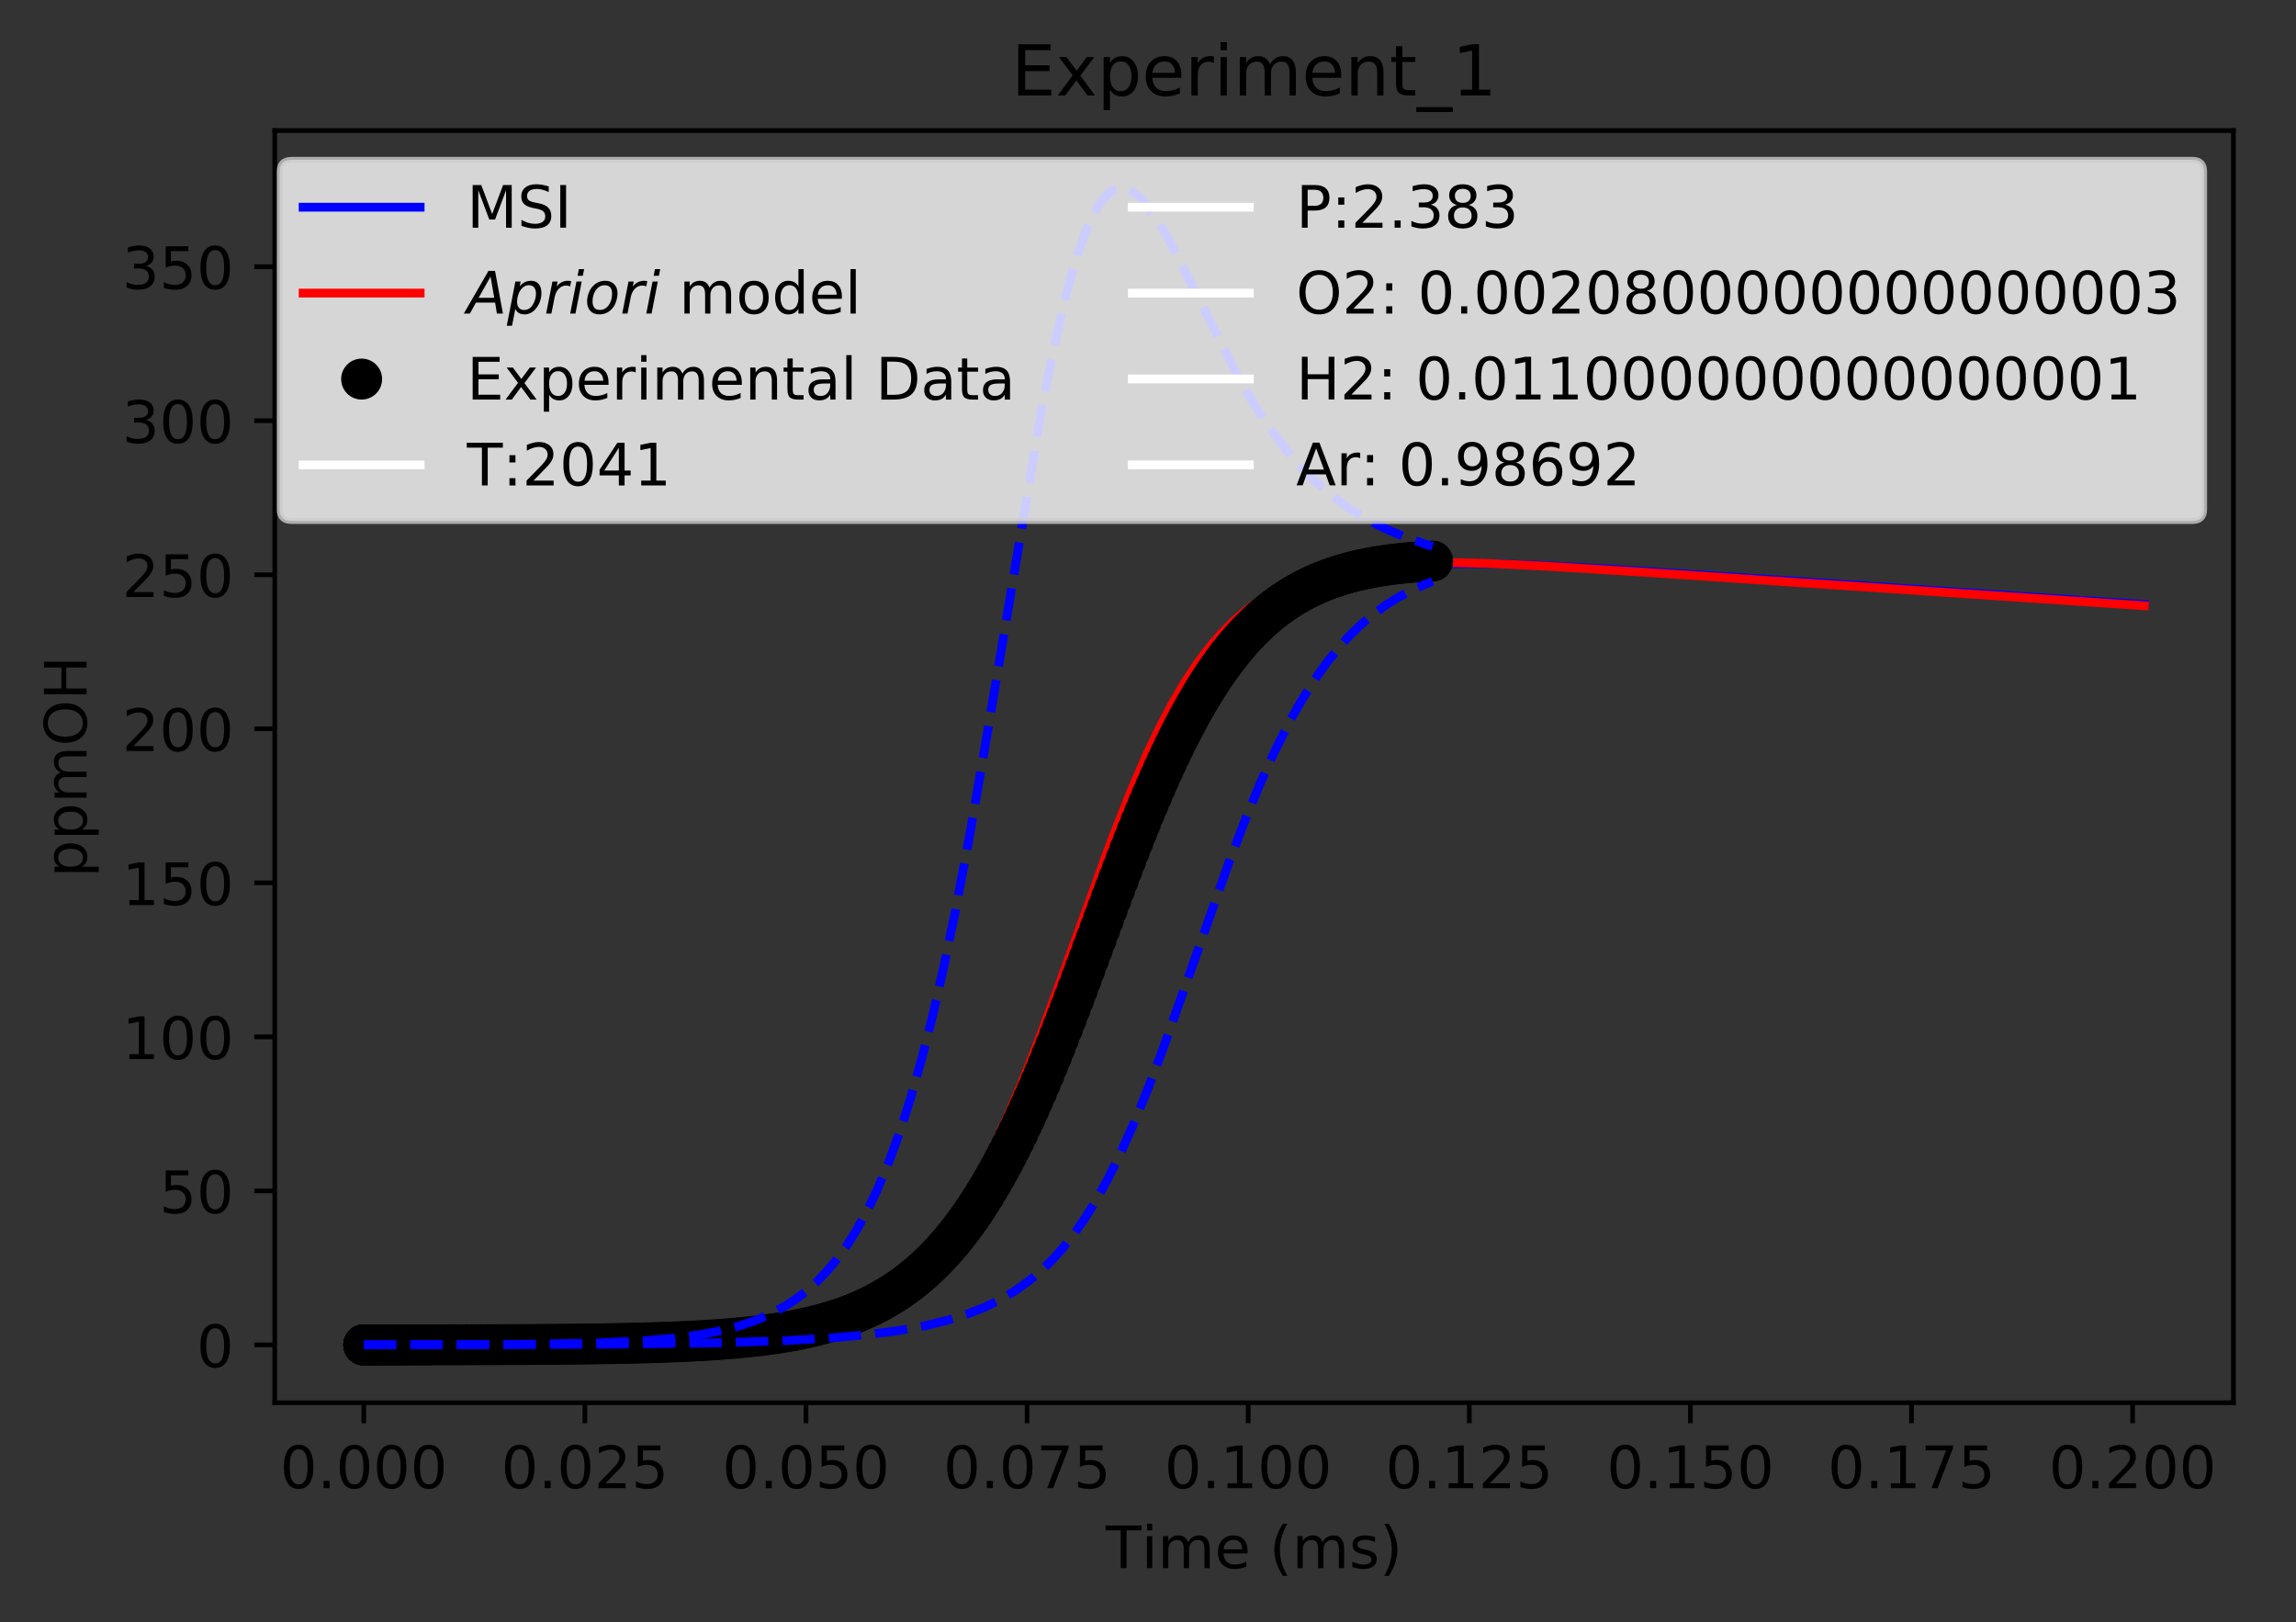 <?xml version="1.0" encoding="utf-8" standalone="no"?>
<!DOCTYPE svg PUBLIC "-//W3C//DTD SVG 1.1//EN"
  "http://www.w3.org/Graphics/SVG/1.1/DTD/svg11.dtd">
<!-- Created with matplotlib (https://matplotlib.org/) -->
<svg height="277.314pt" version="1.1" viewBox="0 0 392.466 277.314" width="392.466pt" xmlns="http://www.w3.org/2000/svg" xmlns:xlink="http://www.w3.org/1999/xlink">
 <rect x="0" y="0" width="392.466" height="277.314" fill="#333333" stroke="none"/>
 <defs>
  <style type="text/css">
*{stroke-linecap:butt;stroke-linejoin:round;}
  </style>
 </defs>
 <g id="figure_1">
  <g id="patch_1">
   <path d="M 0 277.314 
L 392.466 277.314 
L 392.466 0 
L 0 0 
z
" style="fill:none;"/>
  </g>
  <g id="axes_1">
   <g id="patch_2">
    <path d="M 46.966 239.758 
L 381.766 239.758 
L 381.766 22.318 
L 46.966 22.318 
z
" style="fill:none;"/>
   </g>
   <g id="matplotlib.axis_1">
    <g id="xtick_1">
     <g id="line2d_1">
      <defs>
       <path d="M 0 0 
L 0 3.5 
" id="me33eab2952" style="stroke:#000000;stroke-width:0.8;"/>
      </defs>
      <g>
       <use style="stroke:#000000;stroke-width:0.8;" x="62.184" xlink:href="#me33eab2952" y="239.758"/>
      </g>
     </g>
     <g id="text_1">
      <!-- 0.000 -->
      <defs>
       <path d="M 31.781 66.406 
Q 24.172 66.406 20.328 58.906 
Q 16.5 51.422 16.5 36.375 
Q 16.5 21.391 20.328 13.891 
Q 24.172 6.391 31.781 6.391 
Q 39.453 6.391 43.281 13.891 
Q 47.125 21.391 47.125 36.375 
Q 47.125 51.422 43.281 58.906 
Q 39.453 66.406 31.781 66.406 
z
M 31.781 74.219 
Q 44.047 74.219 50.516 64.516 
Q 56.984 54.828 56.984 36.375 
Q 56.984 17.969 50.516 8.266 
Q 44.047 -1.422 31.781 -1.422 
Q 19.531 -1.422 13.062 8.266 
Q 6.594 17.969 6.594 36.375 
Q 6.594 54.828 13.062 64.516 
Q 19.531 74.219 31.781 74.219 
z
" id="DejaVuSans-48"/>
       <path d="M 10.688 12.406 
L 21 12.406 
L 21 0 
L 10.688 0 
z
" id="DejaVuSans-46"/>
      </defs>
      <g transform="translate(47.87 254.357)scale(0.1 -0.1)">
       <use xlink:href="#DejaVuSans-48"/>
       <use x="63.623" xlink:href="#DejaVuSans-46"/>
       <use x="95.41" xlink:href="#DejaVuSans-48"/>
       <use x="159.033" xlink:href="#DejaVuSans-48"/>
       <use x="222.656" xlink:href="#DejaVuSans-48"/>
      </g>
     </g>
    </g>
    <g id="xtick_2">
     <g id="line2d_2">
      <g>
       <use style="stroke:#000000;stroke-width:0.8;" x="99.978" xlink:href="#me33eab2952" y="239.758"/>
      </g>
     </g>
     <g id="text_2">
      <!-- 0.025 -->
      <defs>
       <path d="M 19.188 8.297 
L 53.609 8.297 
L 53.609 0 
L 7.328 0 
L 7.328 8.297 
Q 12.938 14.109 22.625 23.891 
Q 32.328 33.688 34.812 36.531 
Q 39.547 41.844 41.422 45.531 
Q 43.312 49.219 43.312 52.781 
Q 43.312 58.594 39.234 62.25 
Q 35.156 65.922 28.609 65.922 
Q 23.969 65.922 18.812 64.312 
Q 13.672 62.703 7.812 59.422 
L 7.812 69.391 
Q 13.766 71.781 18.938 73 
Q 24.125 74.219 28.422 74.219 
Q 39.75 74.219 46.484 68.547 
Q 53.219 62.891 53.219 53.422 
Q 53.219 48.922 51.531 44.891 
Q 49.859 40.875 45.406 35.406 
Q 44.188 33.984 37.641 27.219 
Q 31.109 20.453 19.188 8.297 
z
" id="DejaVuSans-50"/>
       <path d="M 10.797 72.906 
L 49.516 72.906 
L 49.516 64.594 
L 19.828 64.594 
L 19.828 46.734 
Q 21.969 47.469 24.109 47.828 
Q 26.266 48.188 28.422 48.188 
Q 40.625 48.188 47.75 41.5 
Q 54.891 34.812 54.891 23.391 
Q 54.891 11.625 47.562 5.094 
Q 40.234 -1.422 26.906 -1.422 
Q 22.312 -1.422 17.547 -0.641 
Q 12.797 0.141 7.719 1.703 
L 7.719 11.625 
Q 12.109 9.234 16.797 8.062 
Q 21.484 6.891 26.703 6.891 
Q 35.156 6.891 40.078 11.328 
Q 45.016 15.766 45.016 23.391 
Q 45.016 31 40.078 35.438 
Q 35.156 39.891 26.703 39.891 
Q 22.75 39.891 18.812 39.016 
Q 14.891 38.141 10.797 36.281 
z
" id="DejaVuSans-53"/>
      </defs>
      <g transform="translate(85.664 254.357)scale(0.1 -0.1)">
       <use xlink:href="#DejaVuSans-48"/>
       <use x="63.623" xlink:href="#DejaVuSans-46"/>
       <use x="95.41" xlink:href="#DejaVuSans-48"/>
       <use x="159.033" xlink:href="#DejaVuSans-50"/>
       <use x="222.656" xlink:href="#DejaVuSans-53"/>
      </g>
     </g>
    </g>
    <g id="xtick_3">
     <g id="line2d_3">
      <g>
       <use style="stroke:#000000;stroke-width:0.8;" x="137.772" xlink:href="#me33eab2952" y="239.758"/>
      </g>
     </g>
     <g id="text_3">
      <!-- 0.050 -->
      <g transform="translate(123.458 254.357)scale(0.1 -0.1)">
       <use xlink:href="#DejaVuSans-48"/>
       <use x="63.623" xlink:href="#DejaVuSans-46"/>
       <use x="95.41" xlink:href="#DejaVuSans-48"/>
       <use x="159.033" xlink:href="#DejaVuSans-53"/>
       <use x="222.656" xlink:href="#DejaVuSans-48"/>
      </g>
     </g>
    </g>
    <g id="xtick_4">
     <g id="line2d_4">
      <g>
       <use style="stroke:#000000;stroke-width:0.8;" x="175.566" xlink:href="#me33eab2952" y="239.758"/>
      </g>
     </g>
     <g id="text_4">
      <!-- 0.075 -->
      <defs>
       <path d="M 8.203 72.906 
L 55.078 72.906 
L 55.078 68.703 
L 28.609 0 
L 18.312 0 
L 43.219 64.594 
L 8.203 64.594 
z
" id="DejaVuSans-55"/>
      </defs>
      <g transform="translate(161.252 254.357)scale(0.1 -0.1)">
       <use xlink:href="#DejaVuSans-48"/>
       <use x="63.623" xlink:href="#DejaVuSans-46"/>
       <use x="95.41" xlink:href="#DejaVuSans-48"/>
       <use x="159.033" xlink:href="#DejaVuSans-55"/>
       <use x="222.656" xlink:href="#DejaVuSans-53"/>
      </g>
     </g>
    </g>
    <g id="xtick_5">
     <g id="line2d_5">
      <g>
       <use style="stroke:#000000;stroke-width:0.8;" x="213.361" xlink:href="#me33eab2952" y="239.758"/>
      </g>
     </g>
     <g id="text_5">
      <!-- 0.100 -->
      <defs>
       <path d="M 12.406 8.297 
L 28.516 8.297 
L 28.516 63.922 
L 10.984 60.406 
L 10.984 69.391 
L 28.422 72.906 
L 38.281 72.906 
L 38.281 8.297 
L 54.391 8.297 
L 54.391 0 
L 12.406 0 
z
" id="DejaVuSans-49"/>
      </defs>
      <g transform="translate(199.047 254.357)scale(0.1 -0.1)">
       <use xlink:href="#DejaVuSans-48"/>
       <use x="63.623" xlink:href="#DejaVuSans-46"/>
       <use x="95.41" xlink:href="#DejaVuSans-49"/>
       <use x="159.033" xlink:href="#DejaVuSans-48"/>
       <use x="222.656" xlink:href="#DejaVuSans-48"/>
      </g>
     </g>
    </g>
    <g id="xtick_6">
     <g id="line2d_6">
      <g>
       <use style="stroke:#000000;stroke-width:0.8;" x="251.155" xlink:href="#me33eab2952" y="239.758"/>
      </g>
     </g>
     <g id="text_6">
      <!-- 0.125 -->
      <g transform="translate(236.841 254.357)scale(0.1 -0.1)">
       <use xlink:href="#DejaVuSans-48"/>
       <use x="63.623" xlink:href="#DejaVuSans-46"/>
       <use x="95.41" xlink:href="#DejaVuSans-49"/>
       <use x="159.033" xlink:href="#DejaVuSans-50"/>
       <use x="222.656" xlink:href="#DejaVuSans-53"/>
      </g>
     </g>
    </g>
    <g id="xtick_7">
     <g id="line2d_7">
      <g>
       <use style="stroke:#000000;stroke-width:0.8;" x="288.949" xlink:href="#me33eab2952" y="239.758"/>
      </g>
     </g>
     <g id="text_7">
      <!-- 0.150 -->
      <g transform="translate(274.635 254.357)scale(0.1 -0.1)">
       <use xlink:href="#DejaVuSans-48"/>
       <use x="63.623" xlink:href="#DejaVuSans-46"/>
       <use x="95.41" xlink:href="#DejaVuSans-49"/>
       <use x="159.033" xlink:href="#DejaVuSans-53"/>
       <use x="222.656" xlink:href="#DejaVuSans-48"/>
      </g>
     </g>
    </g>
    <g id="xtick_8">
     <g id="line2d_8">
      <g>
       <use style="stroke:#000000;stroke-width:0.8;" x="326.743" xlink:href="#me33eab2952" y="239.758"/>
      </g>
     </g>
     <g id="text_8">
      <!-- 0.175 -->
      <g transform="translate(312.429 254.357)scale(0.1 -0.1)">
       <use xlink:href="#DejaVuSans-48"/>
       <use x="63.623" xlink:href="#DejaVuSans-46"/>
       <use x="95.41" xlink:href="#DejaVuSans-49"/>
       <use x="159.033" xlink:href="#DejaVuSans-55"/>
       <use x="222.656" xlink:href="#DejaVuSans-53"/>
      </g>
     </g>
    </g>
    <g id="xtick_9">
     <g id="line2d_9">
      <g>
       <use style="stroke:#000000;stroke-width:0.8;" x="364.538" xlink:href="#me33eab2952" y="239.758"/>
      </g>
     </g>
     <g id="text_9">
      <!-- 0.200 -->
      <g transform="translate(350.224 254.357)scale(0.1 -0.1)">
       <use xlink:href="#DejaVuSans-48"/>
       <use x="63.623" xlink:href="#DejaVuSans-46"/>
       <use x="95.41" xlink:href="#DejaVuSans-50"/>
       <use x="159.033" xlink:href="#DejaVuSans-48"/>
       <use x="222.656" xlink:href="#DejaVuSans-48"/>
      </g>
     </g>
    </g>
    <g id="text_10">
     <!-- Time (ms) -->
     <defs>
      <path d="M -0.297 72.906 
L 61.375 72.906 
L 61.375 64.594 
L 35.5 64.594 
L 35.5 0 
L 25.594 0 
L 25.594 64.594 
L -0.297 64.594 
z
" id="DejaVuSans-84"/>
      <path d="M 9.422 54.688 
L 18.406 54.688 
L 18.406 0 
L 9.422 0 
z
M 9.422 75.984 
L 18.406 75.984 
L 18.406 64.594 
L 9.422 64.594 
z
" id="DejaVuSans-105"/>
      <path d="M 52 44.188 
Q 55.375 50.25 60.062 53.125 
Q 64.75 56 71.094 56 
Q 79.641 56 84.281 50.016 
Q 88.922 44.047 88.922 33.016 
L 88.922 0 
L 79.891 0 
L 79.891 32.719 
Q 79.891 40.578 77.094 44.375 
Q 74.312 48.188 68.609 48.188 
Q 61.625 48.188 57.562 43.547 
Q 53.516 38.922 53.516 30.906 
L 53.516 0 
L 44.484 0 
L 44.484 32.719 
Q 44.484 40.625 41.703 44.406 
Q 38.922 48.188 33.109 48.188 
Q 26.219 48.188 22.156 43.531 
Q 18.109 38.875 18.109 30.906 
L 18.109 0 
L 9.078 0 
L 9.078 54.688 
L 18.109 54.688 
L 18.109 46.188 
Q 21.188 51.219 25.484 53.609 
Q 29.781 56 35.688 56 
Q 41.656 56 45.828 52.969 
Q 50 49.953 52 44.188 
z
" id="DejaVuSans-109"/>
      <path d="M 56.203 29.594 
L 56.203 25.203 
L 14.891 25.203 
Q 15.484 15.922 20.484 11.062 
Q 25.484 6.203 34.422 6.203 
Q 39.594 6.203 44.453 7.469 
Q 49.312 8.734 54.109 11.281 
L 54.109 2.781 
Q 49.266 0.734 44.188 -0.344 
Q 39.109 -1.422 33.891 -1.422 
Q 20.797 -1.422 13.156 6.188 
Q 5.516 13.812 5.516 26.812 
Q 5.516 40.234 12.766 48.109 
Q 20.016 56 32.328 56 
Q 43.359 56 49.781 48.891 
Q 56.203 41.797 56.203 29.594 
z
M 47.219 32.234 
Q 47.125 39.594 43.094 43.984 
Q 39.062 48.391 32.422 48.391 
Q 24.906 48.391 20.391 44.141 
Q 15.875 39.891 15.188 32.172 
z
" id="DejaVuSans-101"/>
      <path id="DejaVuSans-32"/>
      <path d="M 31 75.875 
Q 24.469 64.656 21.281 53.656 
Q 18.109 42.672 18.109 31.391 
Q 18.109 20.125 21.312 9.062 
Q 24.516 -2 31 -13.188 
L 23.188 -13.188 
Q 15.875 -1.703 12.234 9.375 
Q 8.594 20.453 8.594 31.391 
Q 8.594 42.281 12.203 53.312 
Q 15.828 64.359 23.188 75.875 
z
" id="DejaVuSans-40"/>
      <path d="M 44.281 53.078 
L 44.281 44.578 
Q 40.484 46.531 36.375 47.5 
Q 32.281 48.484 27.875 48.484 
Q 21.188 48.484 17.844 46.438 
Q 14.5 44.391 14.5 40.281 
Q 14.5 37.156 16.891 35.375 
Q 19.281 33.594 26.516 31.984 
L 29.594 31.297 
Q 39.156 29.25 43.188 25.516 
Q 47.219 21.781 47.219 15.094 
Q 47.219 7.469 41.188 3.016 
Q 35.156 -1.422 24.609 -1.422 
Q 20.219 -1.422 15.453 -0.562 
Q 10.688 0.297 5.422 2 
L 5.422 11.281 
Q 10.406 8.688 15.234 7.391 
Q 20.062 6.109 24.812 6.109 
Q 31.156 6.109 34.562 8.281 
Q 37.984 10.453 37.984 14.406 
Q 37.984 18.062 35.516 20.016 
Q 33.062 21.969 24.703 23.781 
L 21.578 24.516 
Q 13.234 26.266 9.516 29.906 
Q 5.812 33.547 5.812 39.891 
Q 5.812 47.609 11.281 51.797 
Q 16.75 56 26.812 56 
Q 31.781 56 36.172 55.266 
Q 40.578 54.547 44.281 53.078 
z
" id="DejaVuSans-115"/>
      <path d="M 8.016 75.875 
L 15.828 75.875 
Q 23.141 64.359 26.781 53.312 
Q 30.422 42.281 30.422 31.391 
Q 30.422 20.453 26.781 9.375 
Q 23.141 -1.703 15.828 -13.188 
L 8.016 -13.188 
Q 14.5 -2 17.703 9.062 
Q 20.906 20.125 20.906 31.391 
Q 20.906 42.672 17.703 53.656 
Q 14.5 64.656 8.016 75.875 
z
" id="DejaVuSans-41"/>
     </defs>
     <g transform="translate(189.012 268.035)scale(0.1 -0.1)">
      <use xlink:href="#DejaVuSans-84"/>
      <use x="61.037" xlink:href="#DejaVuSans-105"/>
      <use x="88.82" xlink:href="#DejaVuSans-109"/>
      <use x="186.232" xlink:href="#DejaVuSans-101"/>
      <use x="247.756" xlink:href="#DejaVuSans-32"/>
      <use x="279.543" xlink:href="#DejaVuSans-40"/>
      <use x="318.557" xlink:href="#DejaVuSans-109"/>
      <use x="415.969" xlink:href="#DejaVuSans-115"/>
      <use x="468.068" xlink:href="#DejaVuSans-41"/>
     </g>
    </g>
   </g>
   <g id="matplotlib.axis_2">
    <g id="ytick_1">
     <g id="line2d_10">
      <defs>
       <path d="M 0 0 
L -3.5 0 
" id="mdbfa107beb" style="stroke:#000000;stroke-width:0.8;"/>
      </defs>
      <g>
       <use style="stroke:#000000;stroke-width:0.8;" x="46.966" xlink:href="#mdbfa107beb" y="229.874"/>
      </g>
     </g>
     <g id="text_11">
      <!-- 0 -->
      <g transform="translate(33.603 233.674)scale(0.1 -0.1)">
       <use xlink:href="#DejaVuSans-48"/>
      </g>
     </g>
    </g>
    <g id="ytick_2">
     <g id="line2d_11">
      <g>
       <use style="stroke:#000000;stroke-width:0.8;" x="46.966" xlink:href="#mdbfa107beb" y="203.547"/>
      </g>
     </g>
     <g id="text_12">
      <!-- 50 -->
      <g transform="translate(27.241 207.347)scale(0.1 -0.1)">
       <use xlink:href="#DejaVuSans-53"/>
       <use x="63.623" xlink:href="#DejaVuSans-48"/>
      </g>
     </g>
    </g>
    <g id="ytick_3">
     <g id="line2d_12">
      <g>
       <use style="stroke:#000000;stroke-width:0.8;" x="46.966" xlink:href="#mdbfa107beb" y="177.22"/>
      </g>
     </g>
     <g id="text_13">
      <!-- 100 -->
      <g transform="translate(20.878 181.019)scale(0.1 -0.1)">
       <use xlink:href="#DejaVuSans-49"/>
       <use x="63.623" xlink:href="#DejaVuSans-48"/>
       <use x="127.246" xlink:href="#DejaVuSans-48"/>
      </g>
     </g>
    </g>
    <g id="ytick_4">
     <g id="line2d_13">
      <g>
       <use style="stroke:#000000;stroke-width:0.8;" x="46.966" xlink:href="#mdbfa107beb" y="150.893"/>
      </g>
     </g>
     <g id="text_14">
      <!-- 150 -->
      <g transform="translate(20.878 154.692)scale(0.1 -0.1)">
       <use xlink:href="#DejaVuSans-49"/>
       <use x="63.623" xlink:href="#DejaVuSans-53"/>
       <use x="127.246" xlink:href="#DejaVuSans-48"/>
      </g>
     </g>
    </g>
    <g id="ytick_5">
     <g id="line2d_14">
      <g>
       <use style="stroke:#000000;stroke-width:0.8;" x="46.966" xlink:href="#mdbfa107beb" y="124.566"/>
      </g>
     </g>
     <g id="text_15">
      <!-- 200 -->
      <g transform="translate(20.878 128.365)scale(0.1 -0.1)">
       <use xlink:href="#DejaVuSans-50"/>
       <use x="63.623" xlink:href="#DejaVuSans-48"/>
       <use x="127.246" xlink:href="#DejaVuSans-48"/>
      </g>
     </g>
    </g>
    <g id="ytick_6">
     <g id="line2d_15">
      <g>
       <use style="stroke:#000000;stroke-width:0.8;" x="46.966" xlink:href="#mdbfa107beb" y="98.239"/>
      </g>
     </g>
     <g id="text_16">
      <!-- 250 -->
      <g transform="translate(20.878 102.038)scale(0.1 -0.1)">
       <use xlink:href="#DejaVuSans-50"/>
       <use x="63.623" xlink:href="#DejaVuSans-53"/>
       <use x="127.246" xlink:href="#DejaVuSans-48"/>
      </g>
     </g>
    </g>
    <g id="ytick_7">
     <g id="line2d_16">
      <g>
       <use style="stroke:#000000;stroke-width:0.8;" x="46.966" xlink:href="#mdbfa107beb" y="71.911"/>
      </g>
     </g>
     <g id="text_17">
      <!-- 300 -->
      <defs>
       <path d="M 40.578 39.312 
Q 47.656 37.797 51.625 33 
Q 55.609 28.219 55.609 21.188 
Q 55.609 10.406 48.188 4.484 
Q 40.766 -1.422 27.094 -1.422 
Q 22.516 -1.422 17.656 -0.516 
Q 12.797 0.391 7.625 2.203 
L 7.625 11.719 
Q 11.719 9.328 16.594 8.109 
Q 21.484 6.891 26.812 6.891 
Q 36.078 6.891 40.938 10.547 
Q 45.797 14.203 45.797 21.188 
Q 45.797 27.641 41.281 31.266 
Q 36.766 34.906 28.719 34.906 
L 20.219 34.906 
L 20.219 43.016 
L 29.109 43.016 
Q 36.375 43.016 40.234 45.922 
Q 44.094 48.828 44.094 54.297 
Q 44.094 59.906 40.109 62.906 
Q 36.141 65.922 28.719 65.922 
Q 24.656 65.922 20.016 65.031 
Q 15.375 64.156 9.812 62.312 
L 9.812 71.094 
Q 15.438 72.656 20.344 73.438 
Q 25.25 74.219 29.594 74.219 
Q 40.828 74.219 47.359 69.109 
Q 53.906 64.016 53.906 55.328 
Q 53.906 49.266 50.438 45.094 
Q 46.969 40.922 40.578 39.312 
z
" id="DejaVuSans-51"/>
      </defs>
      <g transform="translate(20.878 75.711)scale(0.1 -0.1)">
       <use xlink:href="#DejaVuSans-51"/>
       <use x="63.623" xlink:href="#DejaVuSans-48"/>
       <use x="127.246" xlink:href="#DejaVuSans-48"/>
      </g>
     </g>
    </g>
    <g id="ytick_8">
     <g id="line2d_17">
      <g>
       <use style="stroke:#000000;stroke-width:0.8;" x="46.966" xlink:href="#mdbfa107beb" y="45.584"/>
      </g>
     </g>
     <g id="text_18">
      <!-- 350 -->
      <g transform="translate(20.878 49.383)scale(0.1 -0.1)">
       <use xlink:href="#DejaVuSans-51"/>
       <use x="63.623" xlink:href="#DejaVuSans-53"/>
       <use x="127.246" xlink:href="#DejaVuSans-48"/>
      </g>
     </g>
    </g>
    <g id="text_19">
     <!-- ppmOH -->
     <defs>
      <path d="M 18.109 8.203 
L 18.109 -20.797 
L 9.078 -20.797 
L 9.078 54.688 
L 18.109 54.688 
L 18.109 46.391 
Q 20.953 51.266 25.266 53.625 
Q 29.594 56 35.594 56 
Q 45.562 56 51.781 48.094 
Q 58.016 40.188 58.016 27.297 
Q 58.016 14.406 51.781 6.484 
Q 45.562 -1.422 35.594 -1.422 
Q 29.594 -1.422 25.266 0.953 
Q 20.953 3.328 18.109 8.203 
z
M 48.688 27.297 
Q 48.688 37.203 44.609 42.844 
Q 40.531 48.484 33.406 48.484 
Q 26.266 48.484 22.188 42.844 
Q 18.109 37.203 18.109 27.297 
Q 18.109 17.391 22.188 11.75 
Q 26.266 6.109 33.406 6.109 
Q 40.531 6.109 44.609 11.75 
Q 48.688 17.391 48.688 27.297 
z
" id="DejaVuSans-112"/>
      <path d="M 39.406 66.219 
Q 28.656 66.219 22.328 58.203 
Q 16.016 50.203 16.016 36.375 
Q 16.016 22.609 22.328 14.594 
Q 28.656 6.594 39.406 6.594 
Q 50.141 6.594 56.422 14.594 
Q 62.703 22.609 62.703 36.375 
Q 62.703 50.203 56.422 58.203 
Q 50.141 66.219 39.406 66.219 
z
M 39.406 74.219 
Q 54.734 74.219 63.906 63.938 
Q 73.094 53.656 73.094 36.375 
Q 73.094 19.141 63.906 8.859 
Q 54.734 -1.422 39.406 -1.422 
Q 24.031 -1.422 14.812 8.828 
Q 5.609 19.094 5.609 36.375 
Q 5.609 53.656 14.812 63.938 
Q 24.031 74.219 39.406 74.219 
z
" id="DejaVuSans-79"/>
      <path d="M 9.812 72.906 
L 19.672 72.906 
L 19.672 43.016 
L 55.516 43.016 
L 55.516 72.906 
L 65.375 72.906 
L 65.375 0 
L 55.516 0 
L 55.516 34.719 
L 19.672 34.719 
L 19.672 0 
L 9.812 0 
z
" id="DejaVuSans-72"/>
     </defs>
     <g transform="translate(14.798 149.953)rotate(-90)scale(0.1 -0.1)">
      <use xlink:href="#DejaVuSans-112"/>
      <use x="63.477" xlink:href="#DejaVuSans-112"/>
      <use x="126.953" xlink:href="#DejaVuSans-109"/>
      <use x="224.365" xlink:href="#DejaVuSans-79"/>
      <use x="303.076" xlink:href="#DejaVuSans-72"/>
     </g>
    </g>
   </g>
   <g id="line2d_18">
    <path clip-path="url(#pc16c705fba)" d="M 62.184 229.874 
L 96.453 229.764 
L 110.21 229.535 
L 119.111 229.189 
L 125.585 228.742 
L 131.25 228.122 
L 135.296 227.487 
L 139.342 226.627 
L 142.579 225.729 
L 145.816 224.592 
L 148.243 223.549 
L 150.671 222.311 
L 153.098 220.848 
L 155.91 218.826 
L 158.297 216.792 
L 160.684 214.429 
L 163.071 211.7 
L 165.458 208.571 
L 167.845 205.013 
L 170.232 201.004 
L 172.619 196.534 
L 175.006 191.609 
L 177.99 184.852 
L 180.974 177.516 
L 185.151 166.557 
L 194.03 142.971 
L 197.099 135.51 
L 199.974 129.112 
L 202.425 124.177 
L 204.885 119.737 
L 207.344 115.813 
L 209.803 112.389 
L 212.262 109.439 
L 214.505 107.129 
L 216.747 105.149 
L 218.989 103.465 
L 221.232 102.043 
L 223.474 100.852 
L 226.165 99.685 
L 228.871 98.756 
L 231.593 98.027 
L 234.996 97.353 
L 239.079 96.814 
L 242.881 96.514 
L 248.084 96.33 
L 254.328 96.345 
L 262.653 96.607 
L 275.141 97.265 
L 298.035 98.75 
L 366.547 103.334 
L 366.547 103.334 
" style="fill:none;stroke:#0000ff;stroke-linecap:square;stroke-width:1.5;"/>
   </g>
   <g id="line2d_19">
    <path clip-path="url(#pc16c705fba)" d="M 62.184 229.874 
L 94.965 229.77 
L 108.895 229.536 
L 117.408 229.2 
L 123.599 228.768 
L 129.017 228.174 
L 133.66 227.424 
L 137.529 226.559 
L 140.625 225.659 
L 143.721 224.524 
L 146.816 223.099 
L 149.138 221.801 
L 151.46 220.272 
L 153.781 218.479 
L 156.268 216.224 
L 158.55 213.81 
L 160.833 211.032 
L 163.116 207.858 
L 165.399 204.261 
L 167.682 200.22 
L 169.965 195.729 
L 172.248 190.796 
L 175.101 184.046 
L 177.955 176.74 
L 181.95 165.855 
L 189.94 143.811 
L 193.362 135.148 
L 196.105 128.827 
L 198.203 124.428 
L 200.404 120.241 
L 202.574 116.55 
L 204.784 113.228 
L 206.82 110.54 
L 208.855 108.188 
L 210.891 106.145 
L 212.927 104.384 
L 214.963 102.877 
L 217.508 101.306 
L 220.053 100.035 
L 222.838 98.934 
L 225.791 98.04 
L 228.884 97.345 
L 232.523 96.778 
L 236.466 96.395 
L 241.198 96.168 
L 246.718 96.122 
L 253.816 96.285 
L 264.068 96.761 
L 280.63 97.783 
L 366.542 103.536 
L 366.542 103.536 
" style="fill:none;stroke:#ff0000;stroke-linecap:square;stroke-width:1.5;"/>
   </g>
   <g id="line2d_20">
    <defs>
     <path d="M 0 3 
C 0.796 3 1.559 2.684 2.121 2.121 
C 2.684 1.559 3 0.796 3 0 
C 3 -0.796 2.684 -1.559 2.121 -2.121 
C 1.559 -2.684 0.796 -3 0 -3 
C -0.796 -3 -1.559 -2.684 -2.121 -2.121 
C -2.684 -1.559 -3 -0.796 -3 0 
C -3 0.796 -2.684 1.559 -2.121 2.121 
C -1.559 2.684 -0.796 3 0 3 
z
" id="mf6ffb1cba2" style="stroke:#000000;"/>
    </defs>
    <g clip-path="url(#pc16c705fba)">
     <use style="stroke:#000000;" x="62.184" xlink:href="#mf6ffb1cba2" y="229.874"/>
     <use style="stroke:#000000;" x="62.184" xlink:href="#mf6ffb1cba2" y="229.874"/>
     <use style="stroke:#000000;" x="62.189" xlink:href="#mf6ffb1cba2" y="229.874"/>
     <use style="stroke:#000000;" x="62.193" xlink:href="#mf6ffb1cba2" y="229.874"/>
     <use style="stroke:#000000;" x="62.197" xlink:href="#mf6ffb1cba2" y="229.874"/>
     <use style="stroke:#000000;" x="62.204" xlink:href="#mf6ffb1cba2" y="229.874"/>
     <use style="stroke:#000000;" x="62.216" xlink:href="#mf6ffb1cba2" y="229.874"/>
     <use style="stroke:#000000;" x="62.237" xlink:href="#mf6ffb1cba2" y="229.874"/>
     <use style="stroke:#000000;" x="62.258" xlink:href="#mf6ffb1cba2" y="229.874"/>
     <use style="stroke:#000000;" x="62.29" xlink:href="#mf6ffb1cba2" y="229.874"/>
     <use style="stroke:#000000;" x="62.321" xlink:href="#mf6ffb1cba2" y="229.874"/>
     <use style="stroke:#000000;" x="62.353" xlink:href="#mf6ffb1cba2" y="229.874"/>
     <use style="stroke:#000000;" x="62.385" xlink:href="#mf6ffb1cba2" y="229.874"/>
     <use style="stroke:#000000;" x="62.458" xlink:href="#mf6ffb1cba2" y="229.874"/>
     <use style="stroke:#000000;" x="62.531" xlink:href="#mf6ffb1cba2" y="229.874"/>
     <use style="stroke:#000000;" x="62.604" xlink:href="#mf6ffb1cba2" y="229.874"/>
     <use style="stroke:#000000;" x="62.677" xlink:href="#mf6ffb1cba2" y="229.874"/>
     <use style="stroke:#000000;" x="62.749" xlink:href="#mf6ffb1cba2" y="229.874"/>
     <use style="stroke:#000000;" x="62.822" xlink:href="#mf6ffb1cba2" y="229.874"/>
     <use style="stroke:#000000;" x="62.957" xlink:href="#mf6ffb1cba2" y="229.874"/>
     <use style="stroke:#000000;" x="63.091" xlink:href="#mf6ffb1cba2" y="229.874"/>
     <use style="stroke:#000000;" x="63.226" xlink:href="#mf6ffb1cba2" y="229.874"/>
     <use style="stroke:#000000;" x="63.36" xlink:href="#mf6ffb1cba2" y="229.874"/>
     <use style="stroke:#000000;" x="63.494" xlink:href="#mf6ffb1cba2" y="229.874"/>
     <use style="stroke:#000000;" x="63.629" xlink:href="#mf6ffb1cba2" y="229.874"/>
     <use style="stroke:#000000;" x="63.763" xlink:href="#mf6ffb1cba2" y="229.874"/>
     <use style="stroke:#000000;" x="63.898" xlink:href="#mf6ffb1cba2" y="229.874"/>
     <use style="stroke:#000000;" x="64.102" xlink:href="#mf6ffb1cba2" y="229.874"/>
     <use style="stroke:#000000;" x="64.306" xlink:href="#mf6ffb1cba2" y="229.874"/>
     <use style="stroke:#000000;" x="64.51" xlink:href="#mf6ffb1cba2" y="229.874"/>
     <use style="stroke:#000000;" x="64.714" xlink:href="#mf6ffb1cba2" y="229.874"/>
     <use style="stroke:#000000;" x="64.918" xlink:href="#mf6ffb1cba2" y="229.874"/>
     <use style="stroke:#000000;" x="65.122" xlink:href="#mf6ffb1cba2" y="229.873"/>
     <use style="stroke:#000000;" x="65.326" xlink:href="#mf6ffb1cba2" y="229.873"/>
     <use style="stroke:#000000;" x="65.53" xlink:href="#mf6ffb1cba2" y="229.873"/>
     <use style="stroke:#000000;" x="65.734" xlink:href="#mf6ffb1cba2" y="229.873"/>
     <use style="stroke:#000000;" x="66.048" xlink:href="#mf6ffb1cba2" y="229.873"/>
     <use style="stroke:#000000;" x="66.363" xlink:href="#mf6ffb1cba2" y="229.873"/>
     <use style="stroke:#000000;" x="66.678" xlink:href="#mf6ffb1cba2" y="229.872"/>
     <use style="stroke:#000000;" x="66.992" xlink:href="#mf6ffb1cba2" y="229.872"/>
     <use style="stroke:#000000;" x="67.307" xlink:href="#mf6ffb1cba2" y="229.872"/>
     <use style="stroke:#000000;" x="67.622" xlink:href="#mf6ffb1cba2" y="229.872"/>
     <use style="stroke:#000000;" x="67.936" xlink:href="#mf6ffb1cba2" y="229.871"/>
     <use style="stroke:#000000;" x="68.251" xlink:href="#mf6ffb1cba2" y="229.871"/>
     <use style="stroke:#000000;" x="68.566" xlink:href="#mf6ffb1cba2" y="229.871"/>
     <use style="stroke:#000000;" x="68.881" xlink:href="#mf6ffb1cba2" y="229.87"/>
     <use style="stroke:#000000;" x="69.195" xlink:href="#mf6ffb1cba2" y="229.87"/>
     <use style="stroke:#000000;" x="69.51" xlink:href="#mf6ffb1cba2" y="229.87"/>
     <use style="stroke:#000000;" x="69.825" xlink:href="#mf6ffb1cba2" y="229.87"/>
     <use style="stroke:#000000;" x="70.372" xlink:href="#mf6ffb1cba2" y="229.869"/>
     <use style="stroke:#000000;" x="70.919" xlink:href="#mf6ffb1cba2" y="229.868"/>
     <use style="stroke:#000000;" x="71.467" xlink:href="#mf6ffb1cba2" y="229.868"/>
     <use style="stroke:#000000;" x="72.014" xlink:href="#mf6ffb1cba2" y="229.867"/>
     <use style="stroke:#000000;" x="72.562" xlink:href="#mf6ffb1cba2" y="229.866"/>
     <use style="stroke:#000000;" x="73.109" xlink:href="#mf6ffb1cba2" y="229.865"/>
     <use style="stroke:#000000;" x="73.656" xlink:href="#mf6ffb1cba2" y="229.864"/>
     <use style="stroke:#000000;" x="74.523" xlink:href="#mf6ffb1cba2" y="229.863"/>
     <use style="stroke:#000000;" x="75.39" xlink:href="#mf6ffb1cba2" y="229.862"/>
     <use style="stroke:#000000;" x="76.257" xlink:href="#mf6ffb1cba2" y="229.86"/>
     <use style="stroke:#000000;" x="77.123" xlink:href="#mf6ffb1cba2" y="229.858"/>
     <use style="stroke:#000000;" x="77.99" xlink:href="#mf6ffb1cba2" y="229.856"/>
     <use style="stroke:#000000;" x="78.857" xlink:href="#mf6ffb1cba2" y="229.854"/>
     <use style="stroke:#000000;" x="79.723" xlink:href="#mf6ffb1cba2" y="229.852"/>
     <use style="stroke:#000000;" x="80.59" xlink:href="#mf6ffb1cba2" y="229.85"/>
     <use style="stroke:#000000;" x="81.457" xlink:href="#mf6ffb1cba2" y="229.848"/>
     <use style="stroke:#000000;" x="82.323" xlink:href="#mf6ffb1cba2" y="229.845"/>
     <use style="stroke:#000000;" x="83.19" xlink:href="#mf6ffb1cba2" y="229.842"/>
     <use style="stroke:#000000;" x="84.057" xlink:href="#mf6ffb1cba2" y="229.839"/>
     <use style="stroke:#000000;" x="84.924" xlink:href="#mf6ffb1cba2" y="229.836"/>
     <use style="stroke:#000000;" x="85.79" xlink:href="#mf6ffb1cba2" y="229.832"/>
     <use style="stroke:#000000;" x="86.657" xlink:href="#mf6ffb1cba2" y="229.829"/>
     <use style="stroke:#000000;" x="87.524" xlink:href="#mf6ffb1cba2" y="229.825"/>
     <use style="stroke:#000000;" x="88.39" xlink:href="#mf6ffb1cba2" y="229.821"/>
     <use style="stroke:#000000;" x="89.257" xlink:href="#mf6ffb1cba2" y="229.816"/>
     <use style="stroke:#000000;" x="90.124" xlink:href="#mf6ffb1cba2" y="229.811"/>
     <use style="stroke:#000000;" x="90.991" xlink:href="#mf6ffb1cba2" y="229.806"/>
     <use style="stroke:#000000;" x="91.857" xlink:href="#mf6ffb1cba2" y="229.8"/>
     <use style="stroke:#000000;" x="92.724" xlink:href="#mf6ffb1cba2" y="229.795"/>
     <use style="stroke:#000000;" x="93.591" xlink:href="#mf6ffb1cba2" y="229.788"/>
     <use style="stroke:#000000;" x="94.457" xlink:href="#mf6ffb1cba2" y="229.781"/>
     <use style="stroke:#000000;" x="95.324" xlink:href="#mf6ffb1cba2" y="229.774"/>
     <use style="stroke:#000000;" x="96.191" xlink:href="#mf6ffb1cba2" y="229.766"/>
     <use style="stroke:#000000;" x="97.057" xlink:href="#mf6ffb1cba2" y="229.758"/>
     <use style="stroke:#000000;" x="97.924" xlink:href="#mf6ffb1cba2" y="229.749"/>
     <use style="stroke:#000000;" x="98.791" xlink:href="#mf6ffb1cba2" y="229.74"/>
     <use style="stroke:#000000;" x="99.658" xlink:href="#mf6ffb1cba2" y="229.73"/>
     <use style="stroke:#000000;" x="100.524" xlink:href="#mf6ffb1cba2" y="229.719"/>
     <use style="stroke:#000000;" x="101.391" xlink:href="#mf6ffb1cba2" y="229.707"/>
     <use style="stroke:#000000;" x="102.258" xlink:href="#mf6ffb1cba2" y="229.695"/>
     <use style="stroke:#000000;" x="103.124" xlink:href="#mf6ffb1cba2" y="229.682"/>
     <use style="stroke:#000000;" x="103.991" xlink:href="#mf6ffb1cba2" y="229.668"/>
     <use style="stroke:#000000;" x="104.858" xlink:href="#mf6ffb1cba2" y="229.653"/>
     <use style="stroke:#000000;" x="105.725" xlink:href="#mf6ffb1cba2" y="229.637"/>
     <use style="stroke:#000000;" x="106.591" xlink:href="#mf6ffb1cba2" y="229.619"/>
     <use style="stroke:#000000;" x="107.458" xlink:href="#mf6ffb1cba2" y="229.601"/>
     <use style="stroke:#000000;" x="108.325" xlink:href="#mf6ffb1cba2" y="229.581"/>
     <use style="stroke:#000000;" x="109.191" xlink:href="#mf6ffb1cba2" y="229.56"/>
     <use style="stroke:#000000;" x="110.058" xlink:href="#mf6ffb1cba2" y="229.538"/>
     <use style="stroke:#000000;" x="110.925" xlink:href="#mf6ffb1cba2" y="229.514"/>
     <use style="stroke:#000000;" x="111.791" xlink:href="#mf6ffb1cba2" y="229.488"/>
     <use style="stroke:#000000;" x="112.658" xlink:href="#mf6ffb1cba2" y="229.461"/>
     <use style="stroke:#000000;" x="113.525" xlink:href="#mf6ffb1cba2" y="229.431"/>
     <use style="stroke:#000000;" x="114.392" xlink:href="#mf6ffb1cba2" y="229.4"/>
     <use style="stroke:#000000;" x="115.258" xlink:href="#mf6ffb1cba2" y="229.366"/>
     <use style="stroke:#000000;" x="116.125" xlink:href="#mf6ffb1cba2" y="229.331"/>
     <use style="stroke:#000000;" x="116.992" xlink:href="#mf6ffb1cba2" y="229.292"/>
     <use style="stroke:#000000;" x="117.858" xlink:href="#mf6ffb1cba2" y="229.251"/>
     <use style="stroke:#000000;" x="118.725" xlink:href="#mf6ffb1cba2" y="229.208"/>
     <use style="stroke:#000000;" x="119.592" xlink:href="#mf6ffb1cba2" y="229.161"/>
     <use style="stroke:#000000;" x="120.459" xlink:href="#mf6ffb1cba2" y="229.111"/>
     <use style="stroke:#000000;" x="121.325" xlink:href="#mf6ffb1cba2" y="229.058"/>
     <use style="stroke:#000000;" x="122.192" xlink:href="#mf6ffb1cba2" y="229.001"/>
     <use style="stroke:#000000;" x="123.059" xlink:href="#mf6ffb1cba2" y="228.94"/>
     <use style="stroke:#000000;" x="123.925" xlink:href="#mf6ffb1cba2" y="228.875"/>
     <use style="stroke:#000000;" x="124.792" xlink:href="#mf6ffb1cba2" y="228.805"/>
     <use style="stroke:#000000;" x="125.659" xlink:href="#mf6ffb1cba2" y="228.731"/>
     <use style="stroke:#000000;" x="126.525" xlink:href="#mf6ffb1cba2" y="228.652"/>
     <use style="stroke:#000000;" x="127.392" xlink:href="#mf6ffb1cba2" y="228.567"/>
     <use style="stroke:#000000;" x="128.259" xlink:href="#mf6ffb1cba2" y="228.477"/>
     <use style="stroke:#000000;" x="129.126" xlink:href="#mf6ffb1cba2" y="228.381"/>
     <use style="stroke:#000000;" x="129.992" xlink:href="#mf6ffb1cba2" y="228.278"/>
     <use style="stroke:#000000;" x="130.859" xlink:href="#mf6ffb1cba2" y="228.168"/>
     <use style="stroke:#000000;" x="131.726" xlink:href="#mf6ffb1cba2" y="228.05"/>
     <use style="stroke:#000000;" x="132.592" xlink:href="#mf6ffb1cba2" y="227.925"/>
     <use style="stroke:#000000;" x="133.459" xlink:href="#mf6ffb1cba2" y="227.791"/>
     <use style="stroke:#000000;" x="134.326" xlink:href="#mf6ffb1cba2" y="227.648"/>
     <use style="stroke:#000000;" x="135.193" xlink:href="#mf6ffb1cba2" y="227.496"/>
     <use style="stroke:#000000;" x="136.059" xlink:href="#mf6ffb1cba2" y="227.334"/>
     <use style="stroke:#000000;" x="136.926" xlink:href="#mf6ffb1cba2" y="227.16"/>
     <use style="stroke:#000000;" x="137.793" xlink:href="#mf6ffb1cba2" y="226.975"/>
     <use style="stroke:#000000;" x="138.659" xlink:href="#mf6ffb1cba2" y="226.778"/>
     <use style="stroke:#000000;" x="139.526" xlink:href="#mf6ffb1cba2" y="226.568"/>
     <use style="stroke:#000000;" x="140.393" xlink:href="#mf6ffb1cba2" y="226.344"/>
     <use style="stroke:#000000;" x="141.259" xlink:href="#mf6ffb1cba2" y="226.105"/>
     <use style="stroke:#000000;" x="142.126" xlink:href="#mf6ffb1cba2" y="225.851"/>
     <use style="stroke:#000000;" x="142.993" xlink:href="#mf6ffb1cba2" y="225.58"/>
     <use style="stroke:#000000;" x="143.86" xlink:href="#mf6ffb1cba2" y="225.291"/>
     <use style="stroke:#000000;" x="144.726" xlink:href="#mf6ffb1cba2" y="224.984"/>
     <use style="stroke:#000000;" x="145.593" xlink:href="#mf6ffb1cba2" y="224.657"/>
     <use style="stroke:#000000;" x="146.46" xlink:href="#mf6ffb1cba2" y="224.309"/>
     <use style="stroke:#000000;" x="147.326" xlink:href="#mf6ffb1cba2" y="223.938"/>
     <use style="stroke:#000000;" x="148.193" xlink:href="#mf6ffb1cba2" y="223.545"/>
     <use style="stroke:#000000;" x="149.06" xlink:href="#mf6ffb1cba2" y="223.126"/>
     <use style="stroke:#000000;" x="149.927" xlink:href="#mf6ffb1cba2" y="222.682"/>
     <use style="stroke:#000000;" x="150.561" xlink:href="#mf6ffb1cba2" y="222.339"/>
     <use style="stroke:#000000;" x="151.196" xlink:href="#mf6ffb1cba2" y="221.981"/>
     <use style="stroke:#000000;" x="151.831" xlink:href="#mf6ffb1cba2" y="221.606"/>
     <use style="stroke:#000000;" x="152.465" xlink:href="#mf6ffb1cba2" y="221.216"/>
     <use style="stroke:#000000;" x="153.1" xlink:href="#mf6ffb1cba2" y="220.808"/>
     <use style="stroke:#000000;" x="153.735" xlink:href="#mf6ffb1cba2" y="220.382"/>
     <use style="stroke:#000000;" x="154.369" xlink:href="#mf6ffb1cba2" y="219.937"/>
     <use style="stroke:#000000;" x="155.004" xlink:href="#mf6ffb1cba2" y="219.474"/>
     <use style="stroke:#000000;" x="155.639" xlink:href="#mf6ffb1cba2" y="218.991"/>
     <use style="stroke:#000000;" x="156.273" xlink:href="#mf6ffb1cba2" y="218.487"/>
     <use style="stroke:#000000;" x="156.908" xlink:href="#mf6ffb1cba2" y="217.962"/>
     <use style="stroke:#000000;" x="157.543" xlink:href="#mf6ffb1cba2" y="217.416"/>
     <use style="stroke:#000000;" x="158.177" xlink:href="#mf6ffb1cba2" y="216.847"/>
     <use style="stroke:#000000;" x="158.812" xlink:href="#mf6ffb1cba2" y="216.254"/>
     <use style="stroke:#000000;" x="159.446" xlink:href="#mf6ffb1cba2" y="215.638"/>
     <use style="stroke:#000000;" x="160.081" xlink:href="#mf6ffb1cba2" y="214.997"/>
     <use style="stroke:#000000;" x="160.716" xlink:href="#mf6ffb1cba2" y="214.331"/>
     <use style="stroke:#000000;" x="161.35" xlink:href="#mf6ffb1cba2" y="213.639"/>
     <use style="stroke:#000000;" x="161.985" xlink:href="#mf6ffb1cba2" y="212.92"/>
     <use style="stroke:#000000;" x="162.62" xlink:href="#mf6ffb1cba2" y="212.174"/>
     <use style="stroke:#000000;" x="163.254" xlink:href="#mf6ffb1cba2" y="211.401"/>
     <use style="stroke:#000000;" x="163.889" xlink:href="#mf6ffb1cba2" y="210.598"/>
     <use style="stroke:#000000;" x="164.524" xlink:href="#mf6ffb1cba2" y="209.767"/>
     <use style="stroke:#000000;" x="165.158" xlink:href="#mf6ffb1cba2" y="208.906"/>
     <use style="stroke:#000000;" x="165.793" xlink:href="#mf6ffb1cba2" y="208.015"/>
     <use style="stroke:#000000;" x="166.428" xlink:href="#mf6ffb1cba2" y="207.093"/>
     <use style="stroke:#000000;" x="167.062" xlink:href="#mf6ffb1cba2" y="206.14"/>
     <use style="stroke:#000000;" x="167.697" xlink:href="#mf6ffb1cba2" y="205.156"/>
     <use style="stroke:#000000;" x="168.332" xlink:href="#mf6ffb1cba2" y="204.14"/>
     <use style="stroke:#000000;" x="168.966" xlink:href="#mf6ffb1cba2" y="203.092"/>
     <use style="stroke:#000000;" x="169.601" xlink:href="#mf6ffb1cba2" y="202.011"/>
     <use style="stroke:#000000;" x="170.236" xlink:href="#mf6ffb1cba2" y="200.898"/>
     <use style="stroke:#000000;" x="170.87" xlink:href="#mf6ffb1cba2" y="199.753"/>
     <use style="stroke:#000000;" x="171.505" xlink:href="#mf6ffb1cba2" y="198.575"/>
     <use style="stroke:#000000;" x="172.14" xlink:href="#mf6ffb1cba2" y="197.365"/>
     <use style="stroke:#000000;" x="172.774" xlink:href="#mf6ffb1cba2" y="196.122"/>
     <use style="stroke:#000000;" x="173.409" xlink:href="#mf6ffb1cba2" y="194.848"/>
     <use style="stroke:#000000;" x="174.044" xlink:href="#mf6ffb1cba2" y="193.541"/>
     <use style="stroke:#000000;" x="174.678" xlink:href="#mf6ffb1cba2" y="192.204"/>
     <use style="stroke:#000000;" x="175.313" xlink:href="#mf6ffb1cba2" y="190.836"/>
     <use style="stroke:#000000;" x="175.948" xlink:href="#mf6ffb1cba2" y="189.438"/>
     <use style="stroke:#000000;" x="176.582" xlink:href="#mf6ffb1cba2" y="188.01"/>
     <use style="stroke:#000000;" x="177.217" xlink:href="#mf6ffb1cba2" y="186.554"/>
     <use style="stroke:#000000;" x="177.852" xlink:href="#mf6ffb1cba2" y="185.071"/>
     <use style="stroke:#000000;" x="178.486" xlink:href="#mf6ffb1cba2" y="183.561"/>
     <use style="stroke:#000000;" x="179.121" xlink:href="#mf6ffb1cba2" y="182.027"/>
     <use style="stroke:#000000;" x="179.756" xlink:href="#mf6ffb1cba2" y="180.468"/>
     <use style="stroke:#000000;" x="180.39" xlink:href="#mf6ffb1cba2" y="178.887"/>
     <use style="stroke:#000000;" x="181.025" xlink:href="#mf6ffb1cba2" y="177.285"/>
     <use style="stroke:#000000;" x="181.66" xlink:href="#mf6ffb1cba2" y="175.663"/>
     <use style="stroke:#000000;" x="182.294" xlink:href="#mf6ffb1cba2" y="174.024"/>
     <use style="stroke:#000000;" x="182.929" xlink:href="#mf6ffb1cba2" y="172.368"/>
     <use style="stroke:#000000;" x="183.564" xlink:href="#mf6ffb1cba2" y="170.699"/>
     <use style="stroke:#000000;" x="184.198" xlink:href="#mf6ffb1cba2" y="169.017"/>
     <use style="stroke:#000000;" x="184.833" xlink:href="#mf6ffb1cba2" y="167.325"/>
     <use style="stroke:#000000;" x="185.468" xlink:href="#mf6ffb1cba2" y="165.625"/>
     <use style="stroke:#000000;" x="186.102" xlink:href="#mf6ffb1cba2" y="163.918"/>
     <use style="stroke:#000000;" x="186.737" xlink:href="#mf6ffb1cba2" y="162.208"/>
     <use style="stroke:#000000;" x="187.372" xlink:href="#mf6ffb1cba2" y="160.495"/>
     <use style="stroke:#000000;" x="188.006" xlink:href="#mf6ffb1cba2" y="158.783"/>
     <use style="stroke:#000000;" x="188.641" xlink:href="#mf6ffb1cba2" y="157.072"/>
     <use style="stroke:#000000;" x="189.276" xlink:href="#mf6ffb1cba2" y="155.367"/>
     <use style="stroke:#000000;" x="189.91" xlink:href="#mf6ffb1cba2" y="153.668"/>
     <use style="stroke:#000000;" x="190.545" xlink:href="#mf6ffb1cba2" y="151.977"/>
     <use style="stroke:#000000;" x="191.18" xlink:href="#mf6ffb1cba2" y="150.297"/>
     <use style="stroke:#000000;" x="191.814" xlink:href="#mf6ffb1cba2" y="148.63"/>
     <use style="stroke:#000000;" x="192.449" xlink:href="#mf6ffb1cba2" y="146.978"/>
     <use style="stroke:#000000;" x="193.084" xlink:href="#mf6ffb1cba2" y="145.342"/>
     <use style="stroke:#000000;" x="193.718" xlink:href="#mf6ffb1cba2" y="143.725"/>
     <use style="stroke:#000000;" x="194.353" xlink:href="#mf6ffb1cba2" y="142.128"/>
     <use style="stroke:#000000;" x="194.988" xlink:href="#mf6ffb1cba2" y="140.552"/>
     <use style="stroke:#000000;" x="195.622" xlink:href="#mf6ffb1cba2" y="139"/>
     <use style="stroke:#000000;" x="196.257" xlink:href="#mf6ffb1cba2" y="137.473"/>
     <use style="stroke:#000000;" x="196.892" xlink:href="#mf6ffb1cba2" y="135.972"/>
     <use style="stroke:#000000;" x="197.526" xlink:href="#mf6ffb1cba2" y="134.498"/>
     <use style="stroke:#000000;" x="198.161" xlink:href="#mf6ffb1cba2" y="133.053"/>
     <use style="stroke:#000000;" x="198.796" xlink:href="#mf6ffb1cba2" y="131.638"/>
     <use style="stroke:#000000;" x="199.43" xlink:href="#mf6ffb1cba2" y="130.252"/>
     <use style="stroke:#000000;" x="200.065" xlink:href="#mf6ffb1cba2" y="128.899"/>
     <use style="stroke:#000000;" x="200.7" xlink:href="#mf6ffb1cba2" y="127.577"/>
     <use style="stroke:#000000;" x="201.334" xlink:href="#mf6ffb1cba2" y="126.288"/>
     <use style="stroke:#000000;" x="201.8" xlink:href="#mf6ffb1cba2" y="125.364"/>
     <use style="stroke:#000000;" x="202.265" xlink:href="#mf6ffb1cba2" y="124.458"/>
     <use style="stroke:#000000;" x="202.73" xlink:href="#mf6ffb1cba2" y="123.57"/>
     <use style="stroke:#000000;" x="203.195" xlink:href="#mf6ffb1cba2" y="122.7"/>
     <use style="stroke:#000000;" x="203.66" xlink:href="#mf6ffb1cba2" y="121.848"/>
     <use style="stroke:#000000;" x="204.126" xlink:href="#mf6ffb1cba2" y="121.015"/>
     <use style="stroke:#000000;" x="204.591" xlink:href="#mf6ffb1cba2" y="120.2"/>
     <use style="stroke:#000000;" x="205.056" xlink:href="#mf6ffb1cba2" y="119.403"/>
     <use style="stroke:#000000;" x="205.521" xlink:href="#mf6ffb1cba2" y="118.624"/>
     <use style="stroke:#000000;" x="205.986" xlink:href="#mf6ffb1cba2" y="117.864"/>
     <use style="stroke:#000000;" x="206.452" xlink:href="#mf6ffb1cba2" y="117.121"/>
     <use style="stroke:#000000;" x="206.917" xlink:href="#mf6ffb1cba2" y="116.397"/>
     <use style="stroke:#000000;" x="207.382" xlink:href="#mf6ffb1cba2" y="115.691"/>
     <use style="stroke:#000000;" x="207.847" xlink:href="#mf6ffb1cba2" y="115.002"/>
     <use style="stroke:#000000;" x="208.312" xlink:href="#mf6ffb1cba2" y="114.331"/>
     <use style="stroke:#000000;" x="208.778" xlink:href="#mf6ffb1cba2" y="113.677"/>
     <use style="stroke:#000000;" x="209.1" xlink:href="#mf6ffb1cba2" y="113.234"/>
     <use style="stroke:#000000;" x="209.423" xlink:href="#mf6ffb1cba2" y="112.799"/>
     <use style="stroke:#000000;" x="209.746" xlink:href="#mf6ffb1cba2" y="112.372"/>
     <use style="stroke:#000000;" x="210.069" xlink:href="#mf6ffb1cba2" y="111.953"/>
     <use style="stroke:#000000;" x="210.392" xlink:href="#mf6ffb1cba2" y="111.542"/>
     <use style="stroke:#000000;" x="210.714" xlink:href="#mf6ffb1cba2" y="111.139"/>
     <use style="stroke:#000000;" x="211.037" xlink:href="#mf6ffb1cba2" y="110.744"/>
     <use style="stroke:#000000;" x="211.36" xlink:href="#mf6ffb1cba2" y="110.357"/>
     <use style="stroke:#000000;" x="211.683" xlink:href="#mf6ffb1cba2" y="109.977"/>
     <use style="stroke:#000000;" x="212.006" xlink:href="#mf6ffb1cba2" y="109.605"/>
     <use style="stroke:#000000;" x="212.515" xlink:href="#mf6ffb1cba2" y="109.033"/>
     <use style="stroke:#000000;" x="213.025" xlink:href="#mf6ffb1cba2" y="108.479"/>
     <use style="stroke:#000000;" x="213.535" xlink:href="#mf6ffb1cba2" y="107.943"/>
     <use style="stroke:#000000;" x="214.045" xlink:href="#mf6ffb1cba2" y="107.425"/>
     <use style="stroke:#000000;" x="214.555" xlink:href="#mf6ffb1cba2" y="106.924"/>
     <use style="stroke:#000000;" x="215.065" xlink:href="#mf6ffb1cba2" y="106.44"/>
     <use style="stroke:#000000;" x="215.575" xlink:href="#mf6ffb1cba2" y="105.973"/>
     <use style="stroke:#000000;" x="216.085" xlink:href="#mf6ffb1cba2" y="105.522"/>
     <use style="stroke:#000000;" x="216.595" xlink:href="#mf6ffb1cba2" y="105.086"/>
     <use style="stroke:#000000;" x="217.105" xlink:href="#mf6ffb1cba2" y="104.666"/>
     <use style="stroke:#000000;" x="217.615" xlink:href="#mf6ffb1cba2" y="104.261"/>
     <use style="stroke:#000000;" x="218.125" xlink:href="#mf6ffb1cba2" y="103.871"/>
     <use style="stroke:#000000;" x="218.634" xlink:href="#mf6ffb1cba2" y="103.495"/>
     <use style="stroke:#000000;" x="219.144" xlink:href="#mf6ffb1cba2" y="103.132"/>
     <use style="stroke:#000000;" x="219.654" xlink:href="#mf6ffb1cba2" y="102.783"/>
     <use style="stroke:#000000;" x="220.164" xlink:href="#mf6ffb1cba2" y="102.448"/>
     <use style="stroke:#000000;" x="220.674" xlink:href="#mf6ffb1cba2" y="102.124"/>
     <use style="stroke:#000000;" x="221.184" xlink:href="#mf6ffb1cba2" y="101.814"/>
     <use style="stroke:#000000;" x="221.694" xlink:href="#mf6ffb1cba2" y="101.515"/>
     <use style="stroke:#000000;" x="222.204" xlink:href="#mf6ffb1cba2" y="101.228"/>
     <use style="stroke:#000000;" x="222.714" xlink:href="#mf6ffb1cba2" y="100.952"/>
     <use style="stroke:#000000;" x="223.224" xlink:href="#mf6ffb1cba2" y="100.687"/>
     <use style="stroke:#000000;" x="223.734" xlink:href="#mf6ffb1cba2" y="100.433"/>
     <use style="stroke:#000000;" x="224.244" xlink:href="#mf6ffb1cba2" y="100.189"/>
     <use style="stroke:#000000;" x="224.754" xlink:href="#mf6ffb1cba2" y="99.954"/>
     <use style="stroke:#000000;" x="225.263" xlink:href="#mf6ffb1cba2" y="99.73"/>
     <use style="stroke:#000000;" x="225.773" xlink:href="#mf6ffb1cba2" y="99.515"/>
     <use style="stroke:#000000;" x="226.283" xlink:href="#mf6ffb1cba2" y="99.309"/>
     <use style="stroke:#000000;" x="226.793" xlink:href="#mf6ffb1cba2" y="99.111"/>
     <use style="stroke:#000000;" x="227.303" xlink:href="#mf6ffb1cba2" y="98.922"/>
     <use style="stroke:#000000;" x="227.813" xlink:href="#mf6ffb1cba2" y="98.741"/>
     <use style="stroke:#000000;" x="228.323" xlink:href="#mf6ffb1cba2" y="98.568"/>
     <use style="stroke:#000000;" x="228.833" xlink:href="#mf6ffb1cba2" y="98.403"/>
     <use style="stroke:#000000;" x="229.343" xlink:href="#mf6ffb1cba2" y="98.245"/>
     <use style="stroke:#000000;" x="229.853" xlink:href="#mf6ffb1cba2" y="98.094"/>
     <use style="stroke:#000000;" x="230.363" xlink:href="#mf6ffb1cba2" y="97.95"/>
     <use style="stroke:#000000;" x="230.873" xlink:href="#mf6ffb1cba2" y="97.812"/>
     <use style="stroke:#000000;" x="231.383" xlink:href="#mf6ffb1cba2" y="97.681"/>
     <use style="stroke:#000000;" x="231.892" xlink:href="#mf6ffb1cba2" y="97.556"/>
     <use style="stroke:#000000;" x="232.402" xlink:href="#mf6ffb1cba2" y="97.437"/>
     <use style="stroke:#000000;" x="232.912" xlink:href="#mf6ffb1cba2" y="97.324"/>
     <use style="stroke:#000000;" x="233.684" xlink:href="#mf6ffb1cba2" y="97.163"/>
     <use style="stroke:#000000;" x="234.456" xlink:href="#mf6ffb1cba2" y="97.014"/>
     <use style="stroke:#000000;" x="235.228" xlink:href="#mf6ffb1cba2" y="96.876"/>
     <use style="stroke:#000000;" x="236" xlink:href="#mf6ffb1cba2" y="96.749"/>
     <use style="stroke:#000000;" x="236.772" xlink:href="#mf6ffb1cba2" y="96.632"/>
     <use style="stroke:#000000;" x="237.544" xlink:href="#mf6ffb1cba2" y="96.525"/>
     <use style="stroke:#000000;" x="238.316" xlink:href="#mf6ffb1cba2" y="96.427"/>
     <use style="stroke:#000000;" x="239.088" xlink:href="#mf6ffb1cba2" y="96.337"/>
     <use style="stroke:#000000;" x="239.86" xlink:href="#mf6ffb1cba2" y="96.255"/>
     <use style="stroke:#000000;" x="240.632" xlink:href="#mf6ffb1cba2" y="96.181"/>
     <use style="stroke:#000000;" x="241.404" xlink:href="#mf6ffb1cba2" y="96.115"/>
     <use style="stroke:#000000;" x="242.564" xlink:href="#mf6ffb1cba2" y="96.027"/>
     <use style="stroke:#000000;" x="243.724" xlink:href="#mf6ffb1cba2" y="95.954"/>
     <use style="stroke:#000000;" x="244.883" xlink:href="#mf6ffb1cba2" y="95.893"/>
    </g>
   </g>
   <g id="line2d_21">
    <path clip-path="url(#pc16c705fba)" d="M 62.184 229.874 
L 90.124 229.772 
L 102.258 229.536 
L 110.058 229.164 
L 115.258 228.718 
L 119.592 228.143 
L 123.059 227.487 
L 126.525 226.587 
L 129.126 225.7 
L 131.726 224.579 
L 134.326 223.167 
L 136.059 222.029 
L 137.793 220.704 
L 139.526 219.162 
L 141.259 217.375 
L 142.993 215.307 
L 144.726 212.921 
L 146.46 210.175 
L 148.193 207.026 
L 149.927 203.419 
L 151.831 198.872 
L 153.735 193.669 
L 155.639 187.738 
L 157.543 181.029 
L 159.446 173.509 
L 161.35 165.152 
L 163.254 155.97 
L 165.793 142.539 
L 168.966 124.183 
L 177.852 71.122 
L 179.756 61.337 
L 181.66 52.737 
L 182.929 47.768 
L 184.198 43.464 
L 185.468 39.856 
L 186.737 36.956 
L 188.006 34.761 
L 189.276 33.253 
L 189.91 32.751 
L 190.545 32.397 
L 191.18 32.227 
L 192.449 32.273 
L 193.084 32.46 
L 194.988 33.808 
L 197.526 37.111 
L 199.43 40.344 
L 201.8 44.863 
L 211.683 64.519 
L 214.555 69.391 
L 217.105 73.232 
L 219.654 76.617 
L 221.694 79.075 
L 224.754 82.201 
L 227.303 84.407 
L 230.873 87.084 
L 233.684 88.777 
L 236.772 90.352 
L 239.86 91.673 
L 243.724 93.034 
L 244.883 93.391 
L 244.883 93.391 
" style="fill:none;stroke:#0000ff;stroke-dasharray:5.55,2.4;stroke-dashoffset:0;stroke-width:1.5;"/>
   </g>
   <g id="line2d_22">
    <path clip-path="url(#pc16c705fba)" d="M 62.184 229.874 
L 103.991 229.768 
L 122.192 229.53 
L 133.459 229.179 
L 141.259 228.746 
L 148.193 228.136 
L 153.735 227.406 
L 158.177 226.591 
L 161.985 225.662 
L 165.158 224.671 
L 168.332 223.422 
L 170.87 222.188 
L 173.409 220.694 
L 175.948 218.887 
L 177.852 217.29 
L 179.756 215.452 
L 181.66 213.344 
L 183.564 210.937 
L 185.468 208.205 
L 187.372 205.126 
L 189.276 201.685 
L 191.18 197.873 
L 193.718 192.229 
L 196.257 185.995 
L 198.796 179.283 
L 203.195 166.872 
L 210.069 147.41 
L 213.025 139.684 
L 215.575 133.526 
L 218.125 127.929 
L 220.674 122.908 
L 222.714 119.336 
L 224.754 116.118 
L 226.793 113.238 
L 230.363 108.983 
L 232.402 106.976 
L 234.456 105.212 
L 236.772 103.498 
L 239.088 102.047 
L 241.404 100.837 
L 243.724 99.818 
L 244.883 99.376 
L 244.883 99.376 
" style="fill:none;stroke:#0000ff;stroke-dasharray:5.55,2.4;stroke-dashoffset:0;stroke-width:1.5;"/>
   </g>
   <g id="line2d_23"/>
   <g id="line2d_24"/>
   <g id="line2d_25"/>
   <g id="line2d_26"/>
   <g id="line2d_27"/>
   <g id="patch_3">
    <path d="M 46.966 239.758 
L 46.966 22.318 
" style="fill:none;stroke:#000000;stroke-linecap:square;stroke-linejoin:miter;stroke-width:0.8;"/>
   </g>
   <g id="patch_4">
    <path d="M 381.766 239.758 
L 381.766 22.318 
" style="fill:none;stroke:#000000;stroke-linecap:square;stroke-linejoin:miter;stroke-width:0.8;"/>
   </g>
   <g id="patch_5">
    <path d="M 46.966 239.758 
L 381.766 239.758 
" style="fill:none;stroke:#000000;stroke-linecap:square;stroke-linejoin:miter;stroke-width:0.8;"/>
   </g>
   <g id="patch_6">
    <path d="M 46.966 22.318 
L 381.766 22.318 
" style="fill:none;stroke:#000000;stroke-linecap:square;stroke-linejoin:miter;stroke-width:0.8;"/>
   </g>
   <g id="text_20">
    <!-- Experiment_1 -->
    <defs>
     <path d="M 9.812 72.906 
L 55.906 72.906 
L 55.906 64.594 
L 19.672 64.594 
L 19.672 43.016 
L 54.391 43.016 
L 54.391 34.719 
L 19.672 34.719 
L 19.672 8.297 
L 56.781 8.297 
L 56.781 0 
L 9.812 0 
z
" id="DejaVuSans-69"/>
     <path d="M 54.891 54.688 
L 35.109 28.078 
L 55.906 0 
L 45.312 0 
L 29.391 21.484 
L 13.484 0 
L 2.875 0 
L 24.125 28.609 
L 4.688 54.688 
L 15.281 54.688 
L 29.781 35.203 
L 44.281 54.688 
z
" id="DejaVuSans-120"/>
     <path d="M 41.109 46.297 
Q 39.594 47.172 37.812 47.578 
Q 36.031 48 33.891 48 
Q 26.266 48 22.188 43.047 
Q 18.109 38.094 18.109 28.812 
L 18.109 0 
L 9.078 0 
L 9.078 54.688 
L 18.109 54.688 
L 18.109 46.188 
Q 20.953 51.172 25.484 53.578 
Q 30.031 56 36.531 56 
Q 37.453 56 38.578 55.875 
Q 39.703 55.766 41.062 55.516 
z
" id="DejaVuSans-114"/>
     <path d="M 54.891 33.016 
L 54.891 0 
L 45.906 0 
L 45.906 32.719 
Q 45.906 40.484 42.875 44.328 
Q 39.844 48.188 33.797 48.188 
Q 26.516 48.188 22.312 43.547 
Q 18.109 38.922 18.109 30.906 
L 18.109 0 
L 9.078 0 
L 9.078 54.688 
L 18.109 54.688 
L 18.109 46.188 
Q 21.344 51.125 25.703 53.562 
Q 30.078 56 35.797 56 
Q 45.219 56 50.047 50.172 
Q 54.891 44.344 54.891 33.016 
z
" id="DejaVuSans-110"/>
     <path d="M 18.312 70.219 
L 18.312 54.688 
L 36.812 54.688 
L 36.812 47.703 
L 18.312 47.703 
L 18.312 18.016 
Q 18.312 11.328 20.141 9.422 
Q 21.969 7.516 27.594 7.516 
L 36.812 7.516 
L 36.812 0 
L 27.594 0 
Q 17.188 0 13.234 3.875 
Q 9.281 7.766 9.281 18.016 
L 9.281 47.703 
L 2.688 47.703 
L 2.688 54.688 
L 9.281 54.688 
L 9.281 70.219 
z
" id="DejaVuSans-116"/>
     <path d="M 50.984 -16.609 
L 50.984 -23.578 
L -0.984 -23.578 
L -0.984 -16.609 
z
" id="DejaVuSans-95"/>
    </defs>
    <g transform="translate(172.88 16.318)scale(0.12 -0.12)">
     <use xlink:href="#DejaVuSans-69"/>
     <use x="63.184" xlink:href="#DejaVuSans-120"/>
     <use x="122.363" xlink:href="#DejaVuSans-112"/>
     <use x="185.84" xlink:href="#DejaVuSans-101"/>
     <use x="247.363" xlink:href="#DejaVuSans-114"/>
     <use x="288.477" xlink:href="#DejaVuSans-105"/>
     <use x="316.26" xlink:href="#DejaVuSans-109"/>
     <use x="413.672" xlink:href="#DejaVuSans-101"/>
     <use x="475.195" xlink:href="#DejaVuSans-110"/>
     <use x="538.574" xlink:href="#DejaVuSans-116"/>
     <use x="577.783" xlink:href="#DejaVuSans-95"/>
     <use x="627.783" xlink:href="#DejaVuSans-49"/>
    </g>
   </g>
   <g id="legend_1">
    <g id="patch_7">
     <path d="M 49.816 89.052 
L 374.766 89.052 
Q 376.766 89.052 376.766 87.052 
L 376.766 29.318 
Q 376.766 27.318 374.766 27.318 
L 49.816 27.318 
Q 47.816 27.318 47.816 29.318 
L 47.816 87.052 
Q 47.816 89.052 49.816 89.052 
z
" style="fill:#ffffff;opacity:0.8;stroke:#cccccc;stroke-linejoin:miter;"/>
    </g>
    <g id="line2d_28">
     <path d="M 51.816 35.417 
L 71.816 35.417 
" style="fill:none;stroke:#0000ff;stroke-linecap:square;stroke-width:1.5;"/>
    </g>
    <g id="line2d_29"/>
    <g id="text_21">
     <!-- MSI -->
     <defs>
      <path d="M 9.812 72.906 
L 24.516 72.906 
L 43.109 23.297 
L 61.812 72.906 
L 76.516 72.906 
L 76.516 0 
L 66.891 0 
L 66.891 64.016 
L 48.094 14.016 
L 38.188 14.016 
L 19.391 64.016 
L 19.391 0 
L 9.812 0 
z
" id="DejaVuSans-77"/>
      <path d="M 53.516 70.516 
L 53.516 60.891 
Q 47.906 63.578 42.922 64.891 
Q 37.938 66.219 33.297 66.219 
Q 25.25 66.219 20.875 63.094 
Q 16.5 59.969 16.5 54.203 
Q 16.5 49.359 19.406 46.891 
Q 22.312 44.438 30.422 42.922 
L 36.375 41.703 
Q 47.406 39.594 52.656 34.297 
Q 57.906 29 57.906 20.125 
Q 57.906 9.516 50.797 4.047 
Q 43.703 -1.422 29.984 -1.422 
Q 24.812 -1.422 18.969 -0.25 
Q 13.141 0.922 6.891 3.219 
L 6.891 13.375 
Q 12.891 10.016 18.656 8.297 
Q 24.422 6.594 29.984 6.594 
Q 38.422 6.594 43.016 9.906 
Q 47.609 13.234 47.609 19.391 
Q 47.609 24.75 44.312 27.781 
Q 41.016 30.812 33.5 32.328 
L 27.484 33.5 
Q 16.453 35.688 11.516 40.375 
Q 6.594 45.062 6.594 53.422 
Q 6.594 63.094 13.406 68.656 
Q 20.219 74.219 32.172 74.219 
Q 37.312 74.219 42.625 73.281 
Q 47.953 72.359 53.516 70.516 
z
" id="DejaVuSans-83"/>
      <path d="M 9.812 72.906 
L 19.672 72.906 
L 19.672 0 
L 9.812 0 
z
" id="DejaVuSans-73"/>
     </defs>
     <g transform="translate(79.816 38.917)scale(0.1 -0.1)">
      <use xlink:href="#DejaVuSans-77"/>
      <use x="86.279" xlink:href="#DejaVuSans-83"/>
      <use x="149.756" xlink:href="#DejaVuSans-73"/>
     </g>
    </g>
    <g id="line2d_30">
     <path d="M 51.816 50.096 
L 71.816 50.096 
" style="fill:none;stroke:#ff0000;stroke-linecap:square;stroke-width:1.5;"/>
    </g>
    <g id="line2d_31"/>
    <g id="text_22">
     <!-- $\it{A priori}$ model -->
     <defs>
      <path d="M 36.812 72.906 
L 48 72.906 
L 61.531 0 
L 51.219 0 
L 48.188 18.703 
L 15.375 18.703 
L 5.078 0 
L -5.328 0 
z
M 40.375 63.188 
L 19.922 26.906 
L 46.688 26.906 
z
" id="DejaVuSans-Oblique-65"/>
      <path d="M 49.609 33.688 
Q 49.609 40.875 46.484 44.672 
Q 43.359 48.484 37.5 48.484 
Q 33.5 48.484 29.859 46.438 
Q 26.219 44.391 23.391 40.484 
Q 20.609 36.625 18.938 31.156 
Q 17.281 25.688 17.281 20.312 
Q 17.281 13.484 20.406 9.797 
Q 23.531 6.109 29.297 6.109 
Q 33.547 6.109 37.188 8.109 
Q 40.828 10.109 43.406 13.922 
Q 46.188 17.922 47.891 23.344 
Q 49.609 28.766 49.609 33.688 
z
M 21.781 46.391 
Q 25.391 51.125 30.297 53.562 
Q 35.203 56 41.219 56 
Q 49.609 56 54.25 50.5 
Q 58.891 45.016 58.891 35.109 
Q 58.891 27 56 19.656 
Q 53.125 12.312 47.703 6.5 
Q 44.094 2.641 39.547 0.609 
Q 35.016 -1.422 29.984 -1.422 
Q 24.172 -1.422 20.219 1 
Q 16.266 3.422 14.312 8.203 
L 8.688 -20.797 
L -0.297 -20.797 
L 14.406 54.688 
L 23.391 54.688 
z
" id="DejaVuSans-Oblique-112"/>
      <path d="M 44.578 46.391 
Q 43.219 47.125 41.453 47.516 
Q 39.703 47.906 37.703 47.906 
Q 30.516 47.906 25.141 42.453 
Q 19.781 37.016 18.016 27.875 
L 12.5 0 
L 3.516 0 
L 14.203 54.688 
L 23.188 54.688 
L 21.484 46.188 
Q 25.047 50.922 30 53.453 
Q 34.969 56 40.578 56 
Q 42.047 56 43.453 55.828 
Q 44.875 55.672 46.297 55.281 
z
" id="DejaVuSans-Oblique-114"/>
      <path d="M 18.312 75.984 
L 27.297 75.984 
L 25.094 64.594 
L 16.109 64.594 
z
M 14.203 54.688 
L 23.188 54.688 
L 12.5 0 
L 3.516 0 
z
" id="DejaVuSans-Oblique-105"/>
      <path d="M 25.391 -1.422 
Q 15.766 -1.422 10.172 4.516 
Q 4.594 10.453 4.594 20.703 
Q 4.594 26.656 6.516 32.828 
Q 8.453 39.016 11.531 43.219 
Q 16.359 49.75 22.312 52.875 
Q 28.266 56 35.797 56 
Q 45.125 56 50.859 50.188 
Q 56.594 44.391 56.594 35.016 
Q 56.594 28.516 54.688 22.062 
Q 52.781 15.625 49.703 11.375 
Q 44.922 4.828 38.969 1.703 
Q 33.016 -1.422 25.391 -1.422 
z
M 13.922 21 
Q 13.922 13.578 17.016 9.891 
Q 20.125 6.203 26.422 6.203 
Q 35.453 6.203 41.375 14.078 
Q 47.312 21.969 47.312 34.078 
Q 47.312 41.156 44.141 44.766 
Q 40.969 48.391 34.812 48.391 
Q 29.734 48.391 25.781 46.016 
Q 21.828 43.656 18.703 38.812 
Q 16.406 35.203 15.156 30.562 
Q 13.922 25.922 13.922 21 
z
" id="DejaVuSans-Oblique-111"/>
      <path d="M 30.609 48.391 
Q 23.391 48.391 19.188 42.75 
Q 14.984 37.109 14.984 27.297 
Q 14.984 17.484 19.156 11.844 
Q 23.344 6.203 30.609 6.203 
Q 37.797 6.203 41.984 11.859 
Q 46.188 17.531 46.188 27.297 
Q 46.188 37.016 41.984 42.703 
Q 37.797 48.391 30.609 48.391 
z
M 30.609 56 
Q 42.328 56 49.016 48.375 
Q 55.719 40.766 55.719 27.297 
Q 55.719 13.875 49.016 6.219 
Q 42.328 -1.422 30.609 -1.422 
Q 18.844 -1.422 12.172 6.219 
Q 5.516 13.875 5.516 27.297 
Q 5.516 40.766 12.172 48.375 
Q 18.844 56 30.609 56 
z
" id="DejaVuSans-111"/>
      <path d="M 45.406 46.391 
L 45.406 75.984 
L 54.391 75.984 
L 54.391 0 
L 45.406 0 
L 45.406 8.203 
Q 42.578 3.328 38.25 0.953 
Q 33.938 -1.422 27.875 -1.422 
Q 17.969 -1.422 11.734 6.484 
Q 5.516 14.406 5.516 27.297 
Q 5.516 40.188 11.734 48.094 
Q 17.969 56 27.875 56 
Q 33.938 56 38.25 53.625 
Q 42.578 51.266 45.406 46.391 
z
M 14.797 27.297 
Q 14.797 17.391 18.875 11.75 
Q 22.953 6.109 30.078 6.109 
Q 37.203 6.109 41.297 11.75 
Q 45.406 17.391 45.406 27.297 
Q 45.406 37.203 41.297 42.844 
Q 37.203 48.484 30.078 48.484 
Q 22.953 48.484 18.875 42.844 
Q 14.797 37.203 14.797 27.297 
z
" id="DejaVuSans-100"/>
      <path d="M 9.422 75.984 
L 18.406 75.984 
L 18.406 0 
L 9.422 0 
z
" id="DejaVuSans-108"/>
     </defs>
     <g transform="translate(79.816 53.596)scale(0.1 -0.1)">
      <use transform="translate(0 0.016)" xlink:href="#DejaVuSans-Oblique-65"/>
      <use transform="translate(68.408 0.016)" xlink:href="#DejaVuSans-Oblique-112"/>
      <use transform="translate(131.885 0.016)" xlink:href="#DejaVuSans-Oblique-114"/>
      <use transform="translate(172.998 0.016)" xlink:href="#DejaVuSans-Oblique-105"/>
      <use transform="translate(200.781 0.016)" xlink:href="#DejaVuSans-Oblique-111"/>
      <use transform="translate(261.963 0.016)" xlink:href="#DejaVuSans-Oblique-114"/>
      <use transform="translate(303.076 0.016)" xlink:href="#DejaVuSans-Oblique-105"/>
      <use transform="translate(330.859 0.016)" xlink:href="#DejaVuSans-32"/>
      <use transform="translate(362.646 0.016)" xlink:href="#DejaVuSans-109"/>
      <use transform="translate(460.059 0.016)" xlink:href="#DejaVuSans-111"/>
      <use transform="translate(521.24 0.016)" xlink:href="#DejaVuSans-100"/>
      <use transform="translate(584.717 0.016)" xlink:href="#DejaVuSans-101"/>
      <use transform="translate(646.24 0.016)" xlink:href="#DejaVuSans-108"/>
     </g>
    </g>
    <g id="line2d_32"/>
    <g id="line2d_33">
     <g>
      <use style="stroke:#000000;" x="61.816" xlink:href="#mf6ffb1cba2" y="64.795"/>
     </g>
    </g>
    <g id="text_23">
     <!-- Experimental Data -->
     <defs>
      <path d="M 34.281 27.484 
Q 23.391 27.484 19.188 25 
Q 14.984 22.516 14.984 16.5 
Q 14.984 11.719 18.141 8.906 
Q 21.297 6.109 26.703 6.109 
Q 34.188 6.109 38.703 11.406 
Q 43.219 16.703 43.219 25.484 
L 43.219 27.484 
z
M 52.203 31.203 
L 52.203 0 
L 43.219 0 
L 43.219 8.297 
Q 40.141 3.328 35.547 0.953 
Q 30.953 -1.422 24.312 -1.422 
Q 15.922 -1.422 10.953 3.297 
Q 6 8.016 6 15.922 
Q 6 25.141 12.172 29.828 
Q 18.359 34.516 30.609 34.516 
L 43.219 34.516 
L 43.219 35.406 
Q 43.219 41.609 39.141 45 
Q 35.062 48.391 27.688 48.391 
Q 23 48.391 18.547 47.266 
Q 14.109 46.141 10.016 43.891 
L 10.016 52.203 
Q 14.938 54.109 19.578 55.047 
Q 24.219 56 28.609 56 
Q 40.484 56 46.344 49.844 
Q 52.203 43.703 52.203 31.203 
z
" id="DejaVuSans-97"/>
      <path d="M 19.672 64.797 
L 19.672 8.109 
L 31.594 8.109 
Q 46.688 8.109 53.688 14.938 
Q 60.688 21.781 60.688 36.531 
Q 60.688 51.172 53.688 57.984 
Q 46.688 64.797 31.594 64.797 
z
M 9.812 72.906 
L 30.078 72.906 
Q 51.266 72.906 61.172 64.094 
Q 71.094 55.281 71.094 36.531 
Q 71.094 17.672 61.125 8.828 
Q 51.172 0 30.078 0 
L 9.812 0 
z
" id="DejaVuSans-68"/>
     </defs>
     <g transform="translate(79.816 68.295)scale(0.1 -0.1)">
      <use xlink:href="#DejaVuSans-69"/>
      <use x="63.184" xlink:href="#DejaVuSans-120"/>
      <use x="122.363" xlink:href="#DejaVuSans-112"/>
      <use x="185.84" xlink:href="#DejaVuSans-101"/>
      <use x="247.363" xlink:href="#DejaVuSans-114"/>
      <use x="288.477" xlink:href="#DejaVuSans-105"/>
      <use x="316.26" xlink:href="#DejaVuSans-109"/>
      <use x="413.672" xlink:href="#DejaVuSans-101"/>
      <use x="475.195" xlink:href="#DejaVuSans-110"/>
      <use x="538.574" xlink:href="#DejaVuSans-116"/>
      <use x="577.783" xlink:href="#DejaVuSans-97"/>
      <use x="639.062" xlink:href="#DejaVuSans-108"/>
      <use x="666.846" xlink:href="#DejaVuSans-32"/>
      <use x="698.633" xlink:href="#DejaVuSans-68"/>
      <use x="775.635" xlink:href="#DejaVuSans-97"/>
      <use x="836.914" xlink:href="#DejaVuSans-116"/>
      <use x="876.123" xlink:href="#DejaVuSans-97"/>
     </g>
    </g>
    <g id="line2d_34">
     <path d="M 51.816 79.473 
L 71.816 79.473 
" style="fill:none;stroke:#ffffff;stroke-linecap:square;stroke-width:1.5;"/>
    </g>
    <g id="line2d_35"/>
    <g id="text_24">
     <!-- T:2041 -->
     <defs>
      <path d="M 11.719 12.406 
L 22.016 12.406 
L 22.016 0 
L 11.719 0 
z
M 11.719 51.703 
L 22.016 51.703 
L 22.016 39.312 
L 11.719 39.312 
z
" id="DejaVuSans-58"/>
      <path d="M 37.797 64.312 
L 12.891 25.391 
L 37.797 25.391 
z
M 35.203 72.906 
L 47.609 72.906 
L 47.609 25.391 
L 58.016 25.391 
L 58.016 17.188 
L 47.609 17.188 
L 47.609 0 
L 37.797 0 
L 37.797 17.188 
L 4.891 17.188 
L 4.891 26.703 
z
" id="DejaVuSans-52"/>
     </defs>
     <g transform="translate(79.816 82.973)scale(0.1 -0.1)">
      <use xlink:href="#DejaVuSans-84"/>
      <use x="60.912" xlink:href="#DejaVuSans-58"/>
      <use x="94.604" xlink:href="#DejaVuSans-50"/>
      <use x="158.227" xlink:href="#DejaVuSans-48"/>
      <use x="221.85" xlink:href="#DejaVuSans-52"/>
      <use x="285.473" xlink:href="#DejaVuSans-49"/>
     </g>
    </g>
    <g id="line2d_36">
     <path d="M 193.556 35.417 
L 213.556 35.417 
" style="fill:none;stroke:#ffffff;stroke-linecap:square;stroke-width:1.5;"/>
    </g>
    <g id="line2d_37"/>
    <g id="text_25">
     <!-- P:2.383 -->
     <defs>
      <path d="M 19.672 64.797 
L 19.672 37.406 
L 32.078 37.406 
Q 38.969 37.406 42.719 40.969 
Q 46.484 44.531 46.484 51.125 
Q 46.484 57.672 42.719 61.234 
Q 38.969 64.797 32.078 64.797 
z
M 9.812 72.906 
L 32.078 72.906 
Q 44.344 72.906 50.609 67.359 
Q 56.891 61.812 56.891 51.125 
Q 56.891 40.328 50.609 34.812 
Q 44.344 29.297 32.078 29.297 
L 19.672 29.297 
L 19.672 0 
L 9.812 0 
z
" id="DejaVuSans-80"/>
      <path d="M 31.781 34.625 
Q 24.75 34.625 20.719 30.859 
Q 16.703 27.094 16.703 20.516 
Q 16.703 13.922 20.719 10.156 
Q 24.75 6.391 31.781 6.391 
Q 38.812 6.391 42.859 10.172 
Q 46.922 13.969 46.922 20.516 
Q 46.922 27.094 42.891 30.859 
Q 38.875 34.625 31.781 34.625 
z
M 21.922 38.812 
Q 15.578 40.375 12.031 44.719 
Q 8.5 49.078 8.5 55.328 
Q 8.5 64.062 14.719 69.141 
Q 20.953 74.219 31.781 74.219 
Q 42.672 74.219 48.875 69.141 
Q 55.078 64.062 55.078 55.328 
Q 55.078 49.078 51.531 44.719 
Q 48 40.375 41.703 38.812 
Q 48.828 37.156 52.797 32.312 
Q 56.781 27.484 56.781 20.516 
Q 56.781 9.906 50.312 4.234 
Q 43.844 -1.422 31.781 -1.422 
Q 19.734 -1.422 13.25 4.234 
Q 6.781 9.906 6.781 20.516 
Q 6.781 27.484 10.781 32.312 
Q 14.797 37.156 21.922 38.812 
z
M 18.312 54.391 
Q 18.312 48.734 21.844 45.562 
Q 25.391 42.391 31.781 42.391 
Q 38.141 42.391 41.719 45.562 
Q 45.312 48.734 45.312 54.391 
Q 45.312 60.062 41.719 63.234 
Q 38.141 66.406 31.781 66.406 
Q 25.391 66.406 21.844 63.234 
Q 18.312 60.062 18.312 54.391 
z
" id="DejaVuSans-56"/>
     </defs>
     <g transform="translate(221.556 38.917)scale(0.1 -0.1)">
      <use xlink:href="#DejaVuSans-80"/>
      <use x="60.303" xlink:href="#DejaVuSans-58"/>
      <use x="93.994" xlink:href="#DejaVuSans-50"/>
      <use x="157.617" xlink:href="#DejaVuSans-46"/>
      <use x="189.404" xlink:href="#DejaVuSans-51"/>
      <use x="253.027" xlink:href="#DejaVuSans-56"/>
      <use x="316.65" xlink:href="#DejaVuSans-51"/>
     </g>
    </g>
    <g id="line2d_38">
     <path d="M 193.556 50.095 
L 213.556 50.095 
" style="fill:none;stroke:#ffffff;stroke-linecap:square;stroke-width:1.5;"/>
    </g>
    <g id="line2d_39"/>
    <g id="text_26">
     <!-- O2: 0.0020800000000000003 -->
     <g transform="translate(221.556 53.595)scale(0.1 -0.1)">
      <use xlink:href="#DejaVuSans-79"/>
      <use x="78.711" xlink:href="#DejaVuSans-50"/>
      <use x="142.334" xlink:href="#DejaVuSans-58"/>
      <use x="176.025" xlink:href="#DejaVuSans-32"/>
      <use x="207.812" xlink:href="#DejaVuSans-48"/>
      <use x="271.436" xlink:href="#DejaVuSans-46"/>
      <use x="303.223" xlink:href="#DejaVuSans-48"/>
      <use x="366.846" xlink:href="#DejaVuSans-48"/>
      <use x="430.469" xlink:href="#DejaVuSans-50"/>
      <use x="494.092" xlink:href="#DejaVuSans-48"/>
      <use x="557.715" xlink:href="#DejaVuSans-56"/>
      <use x="621.338" xlink:href="#DejaVuSans-48"/>
      <use x="684.961" xlink:href="#DejaVuSans-48"/>
      <use x="748.584" xlink:href="#DejaVuSans-48"/>
      <use x="812.207" xlink:href="#DejaVuSans-48"/>
      <use x="875.83" xlink:href="#DejaVuSans-48"/>
      <use x="939.453" xlink:href="#DejaVuSans-48"/>
      <use x="1003.076" xlink:href="#DejaVuSans-48"/>
      <use x="1066.699" xlink:href="#DejaVuSans-48"/>
      <use x="1130.322" xlink:href="#DejaVuSans-48"/>
      <use x="1193.945" xlink:href="#DejaVuSans-48"/>
      <use x="1257.568" xlink:href="#DejaVuSans-48"/>
      <use x="1321.191" xlink:href="#DejaVuSans-48"/>
      <use x="1384.814" xlink:href="#DejaVuSans-48"/>
      <use x="1448.438" xlink:href="#DejaVuSans-51"/>
     </g>
    </g>
    <g id="line2d_40">
     <path d="M 193.556 64.773 
L 213.556 64.773 
" style="fill:none;stroke:#ffffff;stroke-linecap:square;stroke-width:1.5;"/>
    </g>
    <g id="line2d_41"/>
    <g id="text_27">
     <!-- H2: 0.011000000000000001 -->
     <g transform="translate(221.556 68.273)scale(0.1 -0.1)">
      <use xlink:href="#DejaVuSans-72"/>
      <use x="75.195" xlink:href="#DejaVuSans-50"/>
      <use x="138.818" xlink:href="#DejaVuSans-58"/>
      <use x="172.51" xlink:href="#DejaVuSans-32"/>
      <use x="204.297" xlink:href="#DejaVuSans-48"/>
      <use x="267.92" xlink:href="#DejaVuSans-46"/>
      <use x="299.707" xlink:href="#DejaVuSans-48"/>
      <use x="363.33" xlink:href="#DejaVuSans-49"/>
      <use x="426.953" xlink:href="#DejaVuSans-49"/>
      <use x="490.576" xlink:href="#DejaVuSans-48"/>
      <use x="554.199" xlink:href="#DejaVuSans-48"/>
      <use x="617.822" xlink:href="#DejaVuSans-48"/>
      <use x="681.445" xlink:href="#DejaVuSans-48"/>
      <use x="745.068" xlink:href="#DejaVuSans-48"/>
      <use x="808.691" xlink:href="#DejaVuSans-48"/>
      <use x="872.314" xlink:href="#DejaVuSans-48"/>
      <use x="935.938" xlink:href="#DejaVuSans-48"/>
      <use x="999.561" xlink:href="#DejaVuSans-48"/>
      <use x="1063.184" xlink:href="#DejaVuSans-48"/>
      <use x="1126.807" xlink:href="#DejaVuSans-48"/>
      <use x="1190.43" xlink:href="#DejaVuSans-48"/>
      <use x="1254.053" xlink:href="#DejaVuSans-48"/>
      <use x="1317.676" xlink:href="#DejaVuSans-48"/>
      <use x="1381.299" xlink:href="#DejaVuSans-49"/>
     </g>
    </g>
    <g id="line2d_42">
     <path d="M 193.556 79.451 
L 213.556 79.451 
" style="fill:none;stroke:#ffffff;stroke-linecap:square;stroke-width:1.5;"/>
    </g>
    <g id="line2d_43"/>
    <g id="text_28">
     <!-- Ar: 0.98692 -->
     <defs>
      <path d="M 34.188 63.188 
L 20.797 26.906 
L 47.609 26.906 
z
M 28.609 72.906 
L 39.797 72.906 
L 67.578 0 
L 57.328 0 
L 50.688 18.703 
L 17.828 18.703 
L 11.188 0 
L 0.781 0 
z
" id="DejaVuSans-65"/>
      <path d="M 10.984 1.516 
L 10.984 10.5 
Q 14.703 8.734 18.5 7.812 
Q 22.312 6.891 25.984 6.891 
Q 35.75 6.891 40.891 13.453 
Q 46.047 20.016 46.781 33.406 
Q 43.953 29.203 39.594 26.953 
Q 35.25 24.703 29.984 24.703 
Q 19.047 24.703 12.672 31.312 
Q 6.297 37.938 6.297 49.422 
Q 6.297 60.641 12.938 67.422 
Q 19.578 74.219 30.609 74.219 
Q 43.266 74.219 49.922 64.516 
Q 56.594 54.828 56.594 36.375 
Q 56.594 19.141 48.406 8.859 
Q 40.234 -1.422 26.422 -1.422 
Q 22.703 -1.422 18.891 -0.688 
Q 15.094 0.047 10.984 1.516 
z
M 30.609 32.422 
Q 37.25 32.422 41.125 36.953 
Q 45.016 41.5 45.016 49.422 
Q 45.016 57.281 41.125 61.844 
Q 37.25 66.406 30.609 66.406 
Q 23.969 66.406 20.094 61.844 
Q 16.219 57.281 16.219 49.422 
Q 16.219 41.5 20.094 36.953 
Q 23.969 32.422 30.609 32.422 
z
" id="DejaVuSans-57"/>
      <path d="M 33.016 40.375 
Q 26.375 40.375 22.484 35.828 
Q 18.609 31.297 18.609 23.391 
Q 18.609 15.531 22.484 10.953 
Q 26.375 6.391 33.016 6.391 
Q 39.656 6.391 43.531 10.953 
Q 47.406 15.531 47.406 23.391 
Q 47.406 31.297 43.531 35.828 
Q 39.656 40.375 33.016 40.375 
z
M 52.594 71.297 
L 52.594 62.312 
Q 48.875 64.062 45.094 64.984 
Q 41.312 65.922 37.594 65.922 
Q 27.828 65.922 22.672 59.328 
Q 17.531 52.734 16.797 39.406 
Q 19.672 43.656 24.016 45.922 
Q 28.375 48.188 33.594 48.188 
Q 44.578 48.188 50.953 41.516 
Q 57.328 34.859 57.328 23.391 
Q 57.328 12.156 50.688 5.359 
Q 44.047 -1.422 33.016 -1.422 
Q 20.359 -1.422 13.672 8.266 
Q 6.984 17.969 6.984 36.375 
Q 6.984 53.656 15.188 63.938 
Q 23.391 74.219 37.203 74.219 
Q 40.922 74.219 44.703 73.484 
Q 48.484 72.75 52.594 71.297 
z
" id="DejaVuSans-54"/>
     </defs>
     <g transform="translate(221.556 82.951)scale(0.1 -0.1)">
      <use xlink:href="#DejaVuSans-65"/>
      <use x="68.408" xlink:href="#DejaVuSans-114"/>
      <use x="109.506" xlink:href="#DejaVuSans-58"/>
      <use x="143.197" xlink:href="#DejaVuSans-32"/>
      <use x="174.984" xlink:href="#DejaVuSans-48"/>
      <use x="238.607" xlink:href="#DejaVuSans-46"/>
      <use x="270.395" xlink:href="#DejaVuSans-57"/>
      <use x="334.018" xlink:href="#DejaVuSans-56"/>
      <use x="397.641" xlink:href="#DejaVuSans-54"/>
      <use x="461.264" xlink:href="#DejaVuSans-57"/>
      <use x="524.887" xlink:href="#DejaVuSans-50"/>
     </g>
    </g>
   </g>
  </g>
 </g>
 <defs>
  <clipPath id="pc16c705fba">
   <rect height="217.44" width="334.8" x="46.966" y="22.318"/>
  </clipPath>
 </defs>
</svg>

